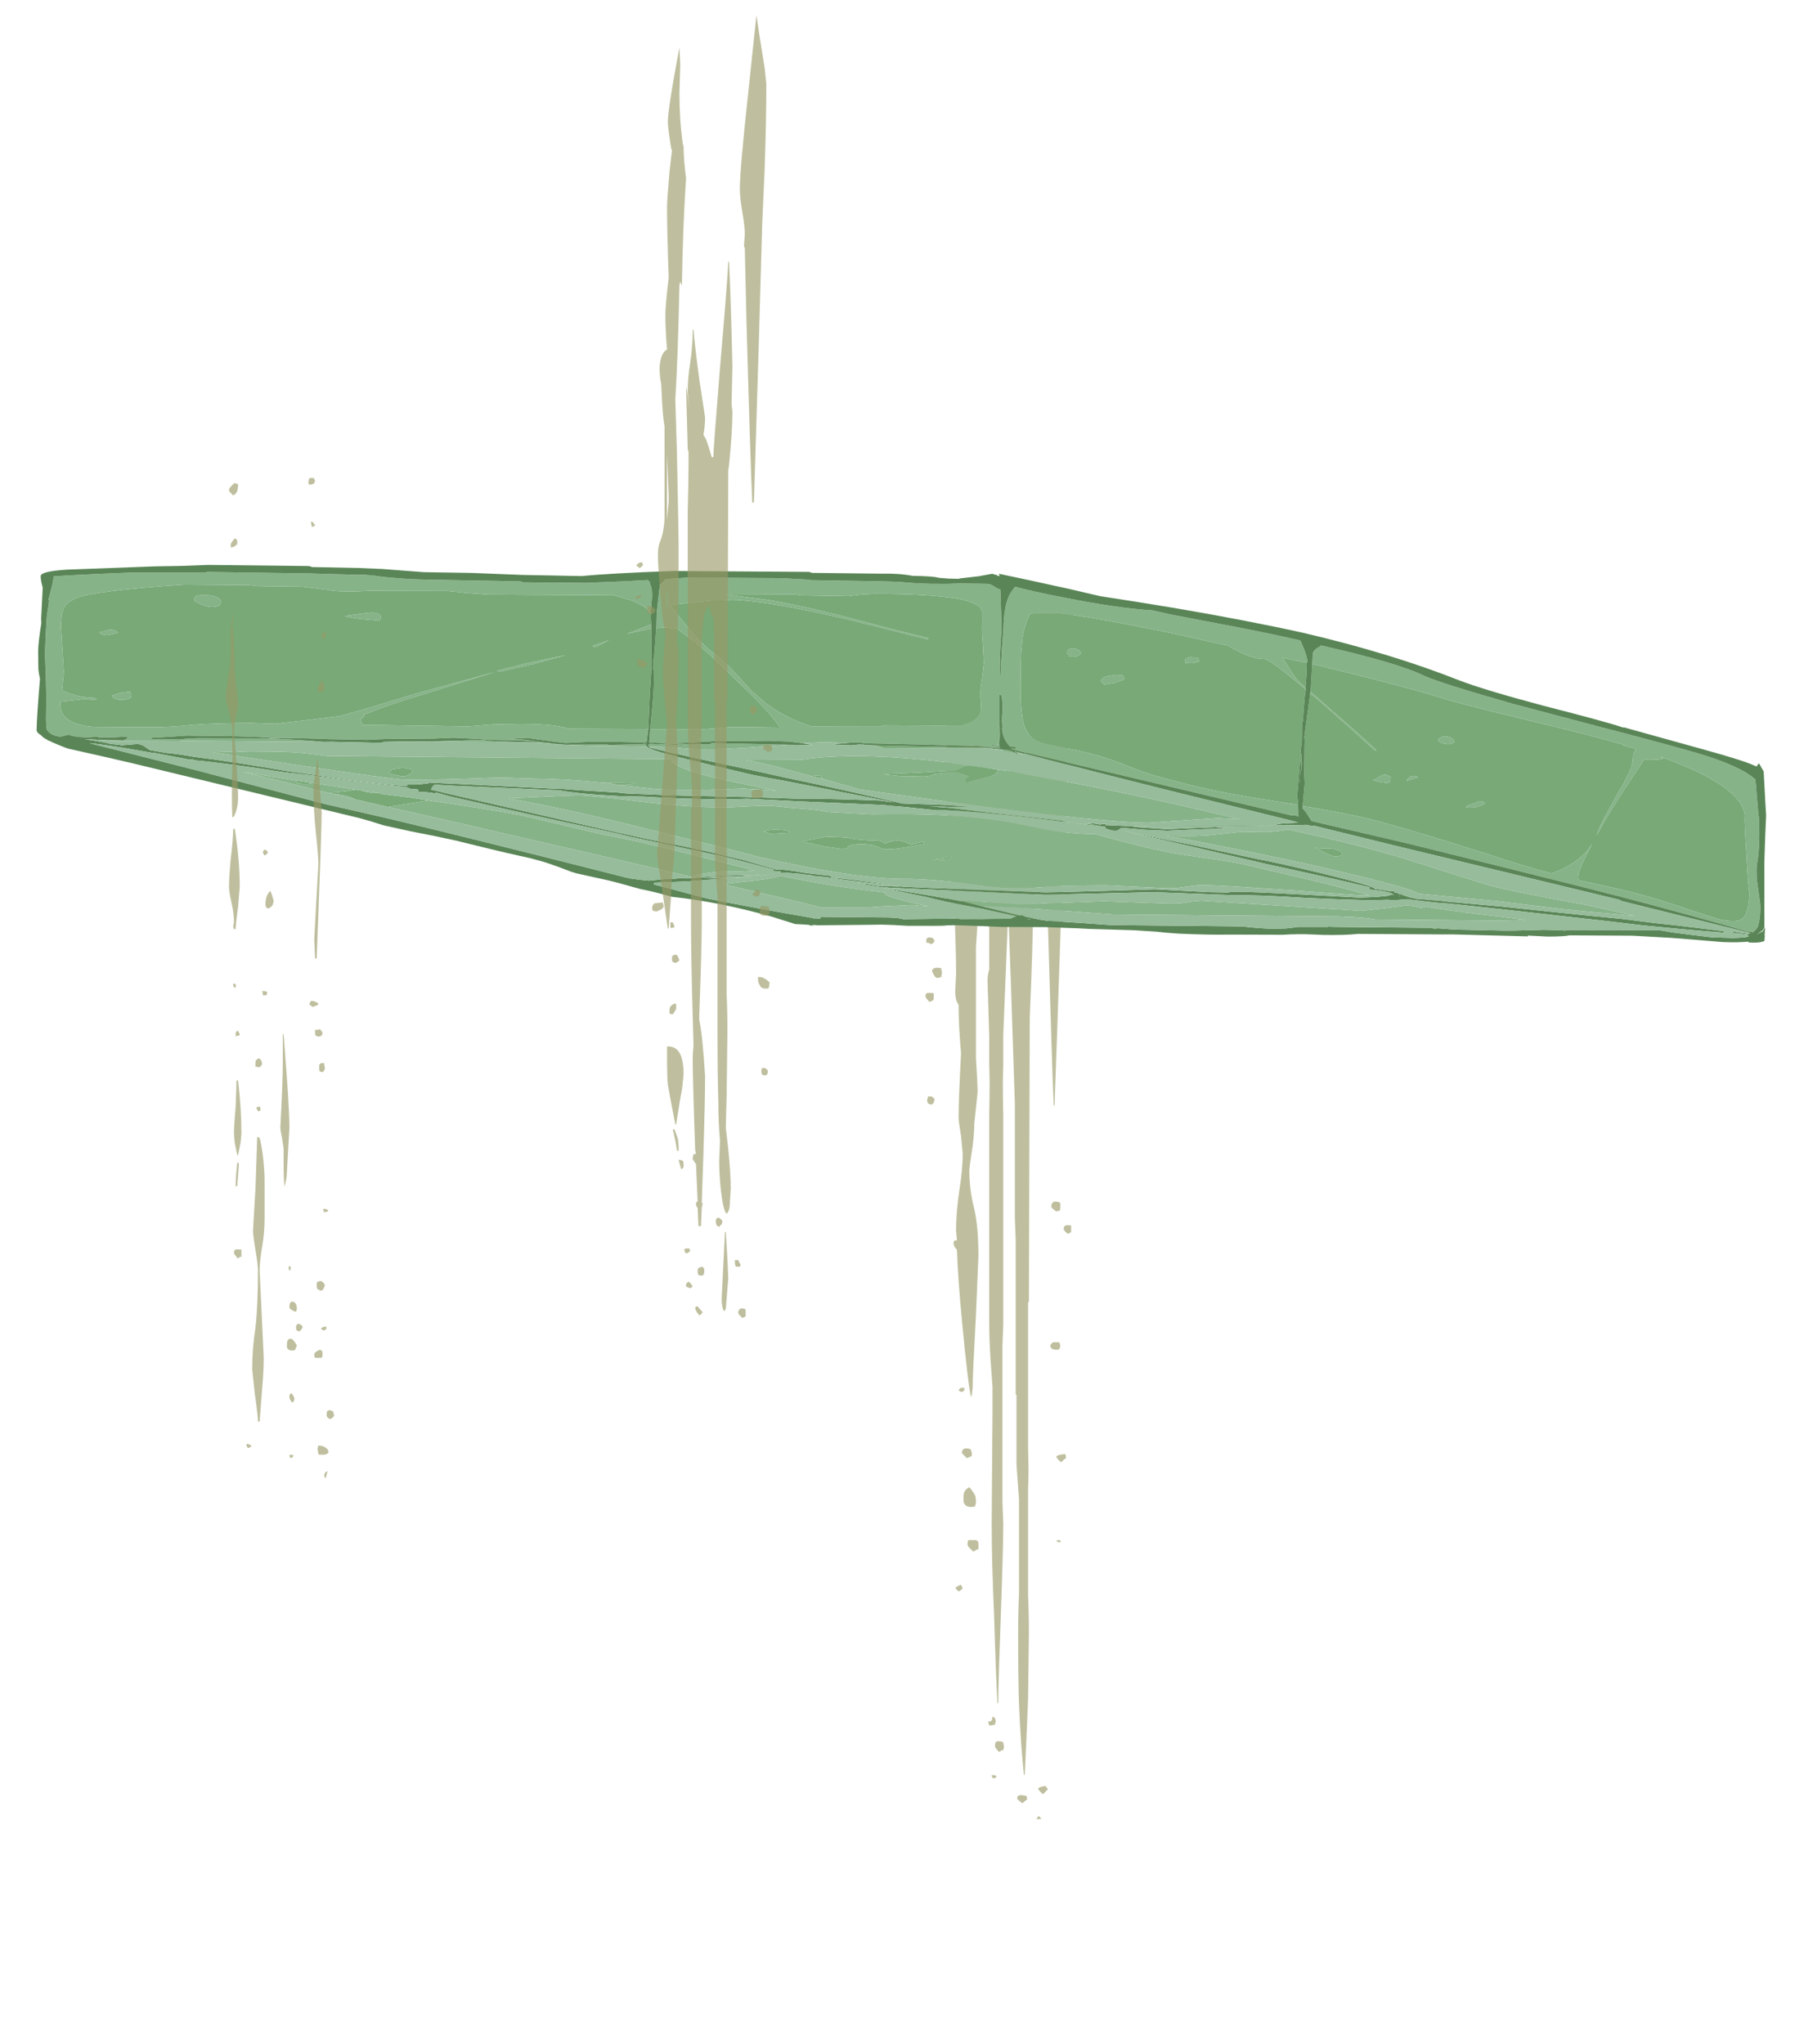 <?xml version="1.0" encoding="UTF-8" standalone="no"?>
<svg xmlns:ffdec="https://www.free-decompiler.com/flash" xmlns:xlink="http://www.w3.org/1999/xlink" ffdec:objectType="frame" height="864.15px" width="762.95px" xmlns="http://www.w3.org/2000/svg">
  <g transform="matrix(1.0, 0.0, 0.0, 1.0, 15.0, 87.45)">
    <use ffdec:characterId="1102" ffdec:characterName="a_EB_FallingSand5" height="514.5" transform="matrix(1.0, 0.0, 0.0, 1.0, 376.4, 167.2)" width="64.4" xlink:href="#sprite0"/>
    <use ffdec:characterId="1280" ffdec:characterName="a_EB_CeilingPiece" height="328.3" transform="matrix(0.969, -0.243, 0.243, 0.969, -15.0, 159.45)" width="704.9" xlink:href="#sprite1"/>
    <use ffdec:characterId="1108" ffdec:characterName="a_EB_FallingSand8" height="422.8" transform="matrix(1.0, 0.0, 0.0, 1.0, 80.45, 114.65)" width="45.85" xlink:href="#sprite2"/>
    <use ffdec:characterId="1104" ffdec:characterName="a_EB_FallingSand6" height="550.9" transform="matrix(1.0, 0.0, 0.0, 1.0, 253.45, -81.05)" width="58.1" xlink:href="#sprite3"/>
  </g>
  <defs>
    <g id="sprite0" transform="matrix(1.0, 0.0, 0.0, 1.0, 0.0, 0.0)">
      <use ffdec:characterId="1101" height="73.5" transform="matrix(7.0, 0.0, 0.0, 7.0, 0.0, 0.0)" width="9.2" xlink:href="#shape0"/>
    </g>
    <g id="shape0" transform="matrix(1.0, 0.0, 0.0, 1.0, 0.0, 0.0)">
      <path d="M8.9 1.4 Q8.9 1.6 8.75 2.35 8.6 2.95 8.65 3.25 L8.6 3.3 8.55 3.2 8.6 4.7 Q8.6 6.95 8.5 10.2 L8.35 13.6 Q8.2 19.15 7.8 30.4 L7.75 30.4 Q7.65 28.35 7.4 19.4 L7.25 15.0 7.15 14.35 7.05 14.3 6.95 14.7 6.8 14.9 6.8 15.35 Q6.8 16.35 6.55 18.05 L6.5 18.2 Q6.5 20.55 6.3 25.1 L6.25 42.25 6.2 42.3 6.2 51.15 Q6.25 52.55 6.2 53.55 L6.2 60.05 Q6.25 61.05 6.25 62.25 L6.2 66.2 Q6.15 67.65 6.0 70.8 L5.95 70.85 Q5.75 68.95 5.65 66.55 5.6 65.05 5.6 62.3 5.6 60.9 5.65 59.95 L5.65 54.15 5.5 52.1 5.5 47.9 5.45 47.85 5.45 38.5 5.4 37.15 5.4 30.25 5.15 22.7 5.0 18.55 4.95 19.9 4.7 26.15 4.7 28.0 Q4.65 28.95 4.7 30.95 L4.7 43.6 4.65 44.9 4.65 54.35 4.7 55.65 Q4.7 57.15 4.55 61.25 4.4 65.35 4.4 66.4 L4.4 66.45 4.35 66.55 Q4.25 64.75 4.15 61.3 4.0 57.9 4.0 55.65 L4.05 48.9 4.05 47.4 4.0 46.7 Q3.85 44.8 3.85 43.6 L3.85 30.9 Q3.9 28.95 3.85 28.0 L3.85 26.2 3.75 22.85 Q3.75 22.5 3.85 22.2 L3.85 19.7 Q3.65 18.4 3.65 17.65 L3.6 17.5 3.45 17.15 3.3 16.9 3.3 16.95 3.05 20.85 3.05 27.5 Q3.15 29.15 3.15 29.6 L2.95 31.5 Q2.95 32.05 2.85 32.85 L2.7 33.85 2.65 34.3 Q2.65 35.5 2.95 36.65 3.2 37.75 3.2 39.5 L3.05 43.05 Q2.85 46.7 2.85 47.45 L2.8 47.85 2.8 47.9 2.75 48.0 Q2.55 47.1 2.2 43.35 1.95 40.7 1.9 39.1 L1.8 39.0 1.7 38.8 1.7 38.65 1.75 38.55 1.9 38.55 1.85 37.95 Q1.85 36.8 2.05 35.5 2.25 34.25 2.25 33.3 L2.15 32.25 Q2.0 31.35 2.0 31.15 2.0 30.05 2.15 27.25 2.0 25.6 2.0 24.3 1.8 24.1 1.8 23.45 L1.85 22.45 Q1.85 21.0 1.75 18.75 1.6 16.9 1.6 15.35 L1.4 13.65 Q1.2 12.15 1.2 10.25 L1.3 8.5 1.3 8.45 Q1.2 7.85 1.2 6.9 1.1 5.5 1.15 4.0 L1.15 3.0 Q1.1 2.9 1.05 2.75 L1.05 2.1 1.6 1.9 1.65 1.9 2.5 1.8 3.25 1.55 Q3.25 2.25 3.4 3.95 L3.3 5.65 Q3.35 7.2 3.55 8.7 L3.65 9.3 Q3.8 10.1 3.95 10.6 L3.95 10.75 4.0 10.65 Q4.35 11.65 4.9 11.65 5.4 11.65 5.75 10.65 5.65 10.75 5.55 10.75 5.3 10.75 5.15 10.5 L5.0 10.25 Q5.0 9.85 5.45 9.95 5.85 10.1 5.85 10.35 6.25 8.95 6.45 6.15 L6.55 3.8 6.6 2.25 6.55 0.75 Q8.25 0.3 9.0 0.0 9.1 0.05 9.2 0.2 L9.0 0.35 8.95 0.4 8.95 0.5 8.85 0.8 8.9 1.4 M4.5 7.3 Q4.6 7.25 4.7 7.25 L4.75 7.3 4.8 7.4 4.65 7.55 Q4.5 7.5 4.4 7.45 4.4 7.35 4.5 7.3 M5.05 8.35 Q5.45 8.4 5.45 8.75 5.45 8.95 5.35 9.1 5.25 9.2 5.05 9.2 4.8 9.2 4.7 8.95 L4.65 8.75 Q4.65 8.3 5.05 8.35 M0.35 20.25 Q0.5 20.3 0.55 20.45 0.5 20.6 0.35 20.65 L0.1 20.55 Q0.05 20.7 0.05 20.45 0.05 20.3 0.15 20.25 L0.35 20.25 M0.95 22.1 Q0.95 22.2 1.0 22.35 L0.95 22.65 0.9 22.65 0.75 22.7 Q0.6 22.7 0.5 22.5 L0.4 22.3 Q0.4 22.0 0.95 22.1 M0.5 23.65 L0.5 23.8 Q0.5 24.05 0.45 24.05 L0.25 24.15 Q0.0 23.9 0.0 23.8 0.0 23.65 0.1 23.6 L0.45 23.6 0.5 23.65 M0.55 30.05 L0.5 30.2 0.45 30.3 0.35 30.35 0.2 30.3 Q0.1 30.25 0.1 30.05 L0.15 29.9 0.15 29.85 0.35 29.85 Q0.5 29.9 0.55 30.05 M8.8 37.85 L8.8 38.05 8.6 38.15 Q8.35 37.95 8.35 37.85 8.35 37.55 8.8 37.65 L8.8 37.85 M7.65 36.6 Q7.6 36.55 7.6 36.5 7.6 36.35 7.7 36.25 7.8 36.15 8.1 36.25 L8.15 36.3 8.15 36.65 8.1 36.75 7.9 36.8 7.65 36.6 M8.1 44.75 L8.15 44.9 8.1 45.1 Q8.05 45.15 7.9 45.15 7.75 45.15 7.65 45.1 L7.55 45.0 7.55 44.85 7.7 44.7 8.1 44.7 8.1 44.75 M2.35 47.45 L2.35 47.6 2.3 47.65 2.2 47.7 Q2.1 47.7 2.0 47.6 2.05 47.5 2.15 47.45 L2.35 47.45 M2.8 51.4 Q2.8 51.65 2.75 51.6 L2.5 51.7 2.2 51.4 Q2.2 51.0 2.7 51.15 L2.75 51.2 2.8 51.4 M2.65 53.45 Q2.9 53.75 3.0 53.95 3.05 54.1 3.05 54.4 L3.0 54.6 Q2.95 54.65 2.75 54.65 2.4 54.65 2.3 54.35 L2.3 54.0 Q2.3 53.85 2.35 53.75 2.4 53.6 2.65 53.45 M8.2 51.95 Q7.95 51.75 7.9 51.6 7.95 51.55 8.1 51.5 L8.45 51.45 8.5 51.7 8.35 51.8 8.2 51.95 M8.05 56.65 L8.2 56.7 8.1 56.8 Q8.0 56.75 7.9 56.7 7.95 56.65 8.05 56.65 M3.2 56.95 L3.2 57.2 Q3.15 57.2 3.05 57.25 L2.9 57.35 Q2.55 57.05 2.55 56.95 L2.55 56.75 2.6 56.65 3.05 56.65 3.15 56.7 Q3.2 56.75 3.2 56.95 M2.0 59.4 L2.15 59.35 2.25 59.55 Q2.15 59.7 2.0 59.75 L1.8 59.55 Q1.9 59.45 2.0 59.4 M4.7 68.9 L4.75 69.15 4.7 69.3 4.7 69.35 4.6 69.35 4.45 69.45 Q4.2 69.2 4.2 69.1 4.2 68.95 4.25 68.85 4.35 68.75 4.7 68.85 L4.7 68.9 M4.2 67.4 L4.25 67.6 4.2 67.75 4.2 67.8 3.9 67.85 3.85 67.85 3.85 67.8 Q3.8 67.75 3.8 67.6 L3.95 67.6 Q4.05 67.5 4.05 67.3 L4.2 67.4 M7.4 71.7 L7.1 72.0 Q6.85 71.8 6.8 71.65 6.85 71.6 7.0 71.55 L7.25 71.5 7.4 71.7 M6.15 72.3 L5.85 72.55 5.55 72.3 5.55 72.15 5.6 72.1 5.75 72.05 6.1 72.1 6.15 72.3 M6.8 73.35 Q6.9 73.3 7.0 73.5 6.95 73.5 6.85 73.5 L6.7 73.5 6.8 73.35 M4.15 70.85 Q4.25 70.85 4.3 70.95 4.25 71.0 4.1 71.05 4.0 70.95 4.0 70.85 L4.15 70.85" fill="#999966" fill-opacity="0.624" fill-rule="evenodd" stroke="none"/>
    </g>
    <g id="sprite1" transform="matrix(1.0, 0.0, 0.0, 1.0, 0.0, 0.0)">
      <use ffdec:characterId="1279" height="46.9" transform="matrix(7.0, 0.0, 0.0, 7.0, 0.0, 0.0)" width="100.7" xlink:href="#shape1"/>
    </g>
    <g id="shape1" transform="matrix(1.0, 0.0, 0.0, 1.0, 0.0, 0.0)">
      <path d="M75.8 24.0 Q80.2 26.3 82.65 27.75 83.75 28.45 87.3 30.3 90.95 32.2 92.85 33.3 L92.85 33.35 93.55 33.75 93.3 34.0 93.15 34.45 93.0 34.75 Q92.95 34.85 92.25 35.65 L91.75 36.15 90.65 37.35 Q90.4 37.65 90.3 37.75 L89.95 38.25 90.8 37.35 92.1 36.1 93.85 34.5 Q94.7 34.75 95.0 34.7 L94.85 34.55 Q99.2 37.45 98.95 39.25 L98.9 39.4 Q98.8 39.75 98.4 41.9 98.0 44.0 98.1 43.8 97.75 45.05 97.3 45.25 96.9 45.45 95.9 44.95 95.3 44.6 93.35 43.35 92.0 42.5 90.65 41.8 L88.25 40.6 Q88.25 40.5 88.25 40.45 88.35 40.0 89.6 38.65 88.85 39.35 87.85 39.6 87.35 39.75 86.75 39.8 85.2 38.95 83.25 37.7 80.65 36.1 78.95 35.1 L77.2 34.1 Q75.8 33.35 73.75 32.45 L73.15 32.2 73.6 30.9 73.7 30.4 74.1 28.85 74.25 28.3 74.25 28.2 75.25 25.7 75.7 26.3 Q77.15 28.4 78.2 30.0 L78.3 30.0 Q77.6 28.9 76.5 27.35 L75.3 25.6 75.8 24.0 M55.2 24.05 L54.95 24.0 53.15 23.55 52.9 23.5 49.45 22.65 Q49.25 22.5 48.8 22.3 L55.05 24.0 55.1 24.0 55.0 24.0 55.2 24.05 M36.0 18.1 Q36.65 16.3 36.85 15.6 L37.1 14.65 37.05 14.6 37.2 14.05 37.25 14.05 Q37.55 13.15 37.85 12.25 L38.45 12.35 Q38.55 12.4 38.75 12.5 L39.0 12.55 38.9 12.4 Q40.05 13.75 40.7 14.75 L42.35 17.4 42.5 17.65 Q43.3 18.95 43.65 19.9 L40.8 19.15 39.0 18.85 36.0 18.1 M75.5 23.85 Q75.35 24.45 75.05 25.3 L74.8 24.9 Q74.65 24.7 74.4 23.95 L74.15 23.2 75.5 23.85 M75.05 25.4 L74.9 25.75 Q74.6 26.6 74.4 27.25 L74.35 27.25 74.05 28.4 Q73.85 28.9 73.8 29.05 L73.85 29.15 73.7 29.7 73.35 30.7 73.3 30.8 73.75 29.65 73.65 29.55 73.0 31.45 Q72.95 31.55 72.95 31.8 L72.9 32.05 70.2 30.9 Q67.7 29.8 65.85 28.75 64.45 28.0 63.45 27.25 62.1 26.25 60.5 25.5 58.9 24.75 58.7 24.6 58.05 24.15 58.0 23.35 57.95 22.55 58.45 20.7 58.85 19.1 59.0 18.75 59.35 17.6 60.0 16.9 L61.35 17.2 Q62.65 17.55 68.05 20.15 L70.95 21.6 71.1 21.65 71.25 21.8 Q72.25 22.8 73.05 23.0 73.35 23.05 75.05 25.4 M56.35 23.8 L56.3 23.95 56.25 24.05 56.1 24.1 56.35 23.8 M46.45 12.3 L46.8 12.45 49.6 13.2 50.4 13.3 51.15 13.45 Q53.95 14.15 55.45 14.75 56.4 15.1 56.8 15.45 57.25 15.75 57.2 16.1 L57.05 16.7 Q56.9 17.15 56.75 18.1 L56.55 19.1 56.25 19.9 Q55.95 20.6 55.85 20.95 55.8 21.6 55.65 21.9 55.35 22.45 54.3 22.45 L49.8 21.3 49.45 21.3 45.5 20.3 45.45 20.25 Q43.65 19.15 42.65 17.5 L42.55 17.4 41.8 16.0 Q41.3 15.1 40.8 14.5 40.25 13.8 39.75 12.75 L39.0 11.1 40.15 11.25 41.55 11.45 42.15 11.6 42.7 11.7 Q43.25 11.85 43.9 12.1 45.9 12.85 49.2 14.55 L53.6 16.9 53.65 16.85 53.7 16.85 Q52.7 16.35 48.9 14.25 45.9 12.65 44.35 12.05 L43.95 11.9 Q43.3 11.65 42.35 11.25 L46.45 12.3 M46.8 27.95 Q46.0 27.75 45.85 27.9 L45.8 27.95 45.55 27.95 44.55 27.55 Q43.65 27.1 43.55 27.05 L43.45 27.0 43.35 26.9 44.15 26.95 Q44.7 26.95 45.15 27.1 45.9 27.3 46.2 27.45 46.55 27.65 47.8 28.0 L47.95 28.1 Q48.05 28.2 48.1 28.25 L48.5 28.2 48.85 28.25 Q49.05 28.3 49.3 28.45 L49.6 28.7 50.4 28.7 50.4 28.85 Q48.25 28.75 47.85 28.5 L47.5 28.25 Q47.3 28.1 46.8 27.95 M37.75 11.3 L37.65 11.7 37.65 11.75 37.6 11.95 36.05 12.15 37.55 12.2 37.1 14.0 36.95 14.55 36.95 14.6 36.4 16.35 Q36.05 17.55 35.9 18.05 L31.2 16.85 Q31.1 16.75 30.4 16.45 29.45 16.1 28.4 15.85 L26.9 15.5 25.4 15.25 19.2 13.6 Q19.15 13.4 19.15 13.25 L19.45 13.1 19.4 13.0 19.65 13.0 Q20.95 12.8 23.3 12.7 L27.7 12.45 27.5 12.45 22.9 12.55 19.7 12.7 18.0 12.75 16.35 12.55 14.1 12.25 12.7 11.85 Q10.7 11.35 9.25 11.1 7.8 10.9 6.65 10.6 L3.35 9.75 Q2.35 9.4 1.95 8.9 1.65 8.5 1.75 8.05 L1.8 7.8 3.3 8.0 3.7 8.15 4.0 8.2 3.95 8.15 3.8 8.05 Q2.8 7.75 2.2 7.25 L2.05 7.15 2.1 7.1 2.45 6.1 2.95 3.4 Q3.15 2.65 3.35 2.4 3.6 2.05 4.3 1.95 5.5 1.8 10.8 2.75 L14.65 3.75 15.0 3.9 17.65 4.6 Q18.2 4.8 19.2 5.2 19.8 5.5 21.6 5.85 L26.15 7.0 27.25 7.4 28.45 7.8 35.85 9.7 36.7 10.2 Q37.1 10.45 37.55 10.9 L37.7 11.25 37.75 11.3 M55.75 25.55 L55.75 25.65 Q55.65 25.9 54.95 25.85 53.95 25.85 53.8 25.9 L53.75 25.9 Q53.7 25.9 53.75 25.75 53.75 25.6 53.85 25.6 L54.0 25.55 Q53.9 25.45 53.3 25.1 L52.8 25.0 52.0 24.9 Q51.7 25.0 51.05 24.8 L49.95 24.5 Q49.1 24.2 49.05 24.15 L50.95 24.55 52.8 24.9 53.2 25.0 53.85 24.9 54.15 24.9 Q54.95 25.2 55.75 25.55 M44.75 23.2 L45.1 23.25 45.3 23.3 45.35 23.45 45.25 23.45 44.75 23.2 M68.7 21.8 Q68.45 21.8 68.4 21.9 L68.35 22.05 Q68.55 22.15 68.8 22.2 L69.2 22.2 69.2 21.95 68.7 21.8 M63.6 21.7 Q63.25 21.7 63.15 21.9 63.2 22.0 63.3 22.15 L63.9 22.2 64.55 22.15 64.55 21.9 64.15 21.75 63.6 21.7 M61.95 19.55 L61.7 19.55 Q61.65 19.55 61.55 19.7 61.55 20.0 61.85 20.05 62.2 20.15 62.4 19.95 62.4 19.85 62.25 19.7 62.1 19.55 61.95 19.55 M51.5 30.0 L51.55 30.0 51.65 29.95 51.75 30.0 51.75 30.1 51.45 30.1 51.25 30.05 Q50.8 30.0 50.65 29.9 L51.05 29.95 51.5 30.0 M80.1 32.05 Q79.8 32.0 79.6 32.25 L80.35 32.2 Q80.25 32.1 80.1 32.05 M78.6 31.65 Q78.55 31.6 78.4 31.55 78.25 31.55 78.05 31.6 77.85 31.7 77.65 31.7 78.05 31.95 78.25 32.0 78.65 32.2 78.7 31.9 L78.75 31.75 78.7 31.75 78.6 31.65 M82.7 34.65 Q82.95 34.8 83.35 34.8 83.7 34.8 83.9 34.7 L83.8 34.6 Q83.75 34.55 83.6 34.5 L83.25 34.55 Q82.9 34.55 82.7 34.65 M82.55 30.2 Q82.4 30.15 82.25 30.2 L82.05 30.3 Q82.15 30.55 82.45 30.65 82.75 30.8 83.0 30.65 L83.0 30.55 Q82.85 30.3 82.55 30.2 M74.0 35.05 Q74.35 35.1 74.75 35.45 L74.75 35.65 Q74.3 35.7 74.0 35.45 L73.25 34.8 Q73.4 34.9 74.0 35.05 M33.85 12.35 L33.95 12.45 34.1 12.45 34.9 12.25 33.85 12.35 M27.85 12.4 L28.05 12.5 30.15 12.55 32.15 12.5 29.85 12.4 Q28.45 12.4 27.85 12.4 M33.35 20.9 L32.8 20.65 32.35 20.5 33.55 20.8 34.0 20.9 Q34.3 21.0 34.3 21.05 L33.35 20.9 M21.95 19.0 L19.65 18.8 19.5 18.8 17.65 17.85 17.35 17.6 Q17.0 17.4 16.45 17.2 L16.4 17.2 16.3 17.15 16.25 17.1 17.2 17.25 17.85 17.3 18.2 17.45 18.35 17.55 Q18.65 17.7 18.75 17.75 L19.05 17.8 19.45 18.0 Q20.8 18.5 21.95 19.0 M14.5 15.9 L15.35 16.25 Q15.1 16.3 14.6 16.1 L14.5 16.05 Q14.5 16.0 14.5 15.9 M44.8 20.15 L44.8 20.15 M42.65 26.15 L42.6 26.2 41.55 26.0 Q41.5 25.95 41.15 25.75 L41.45 25.75 41.8 25.8 42.3 25.95 Q42.65 26.1 42.65 26.15 M6.1 4.45 Q5.95 4.35 5.8 4.3 L5.1 4.3 Q5.2 4.5 5.6 4.6 L6.2 4.6 Q6.2 4.55 6.1 4.45 M12.5 3.95 Q12.2 3.75 11.95 3.7 11.45 3.55 11.3 3.6 11.2 3.65 11.15 3.85 11.75 4.45 12.25 4.5 12.65 4.55 12.7 4.3 12.75 4.15 12.5 3.95 M20.7 7.05 L19.75 6.95 Q19.95 7.1 20.6 7.35 21.3 7.6 21.75 7.75 L21.85 7.55 Q21.85 7.45 21.85 7.4 21.7 7.25 21.4 7.15 L20.7 7.05 M4.9 8.2 Q5.0 8.5 5.5 8.6 6.0 8.7 6.05 8.5 L6.1 8.35 6.05 8.3 6.05 8.25 Q6.0 8.2 5.85 8.2 L5.4 8.15 4.9 8.2 M21.45 17.05 Q21.1 17.35 20.65 17.15 L20.05 16.85 Q20.15 16.7 20.3 16.65 L20.9 16.7 21.25 16.85 Q21.45 16.95 21.45 17.05" fill="#78a977" fill-rule="evenodd" stroke="none"/>
      <path d="M73.15 32.2 L73.75 32.45 Q75.8 33.35 77.2 34.1 L78.95 35.1 Q80.65 36.1 83.25 37.7 85.2 38.95 86.75 39.8 87.35 39.75 87.85 39.6 88.85 39.35 89.6 38.65 88.35 40.0 88.25 40.45 88.25 40.5 88.25 40.6 L90.65 41.8 Q92.0 42.5 93.35 43.35 95.3 44.6 95.9 44.95 96.9 45.45 97.3 45.25 97.75 45.05 98.1 43.8 98.0 44.0 98.4 41.9 98.8 39.75 98.9 39.4 L98.95 39.25 Q99.2 37.45 94.85 34.55 L95.0 34.7 Q94.7 34.75 93.85 34.5 L92.1 36.1 90.8 37.35 89.95 38.25 90.3 37.75 Q90.4 37.65 90.65 37.35 L91.75 36.15 92.25 35.65 Q92.95 34.85 93.0 34.75 L93.15 34.45 93.3 34.0 93.55 33.75 92.85 33.35 92.85 33.3 Q90.95 32.2 87.3 30.3 83.75 28.45 82.65 27.75 80.2 26.3 75.8 24.0 L75.95 23.5 Q76.0 23.25 76.3 23.15 L76.6 23.05 Q80.85 25.2 82.2 26.35 83.1 27.05 87.0 29.3 L91.8 31.95 93.0 32.6 Q95.8 34.15 97.0 34.85 99.4 36.25 100.1 37.3 L99.75 39.45 99.75 39.55 Q99.45 41.05 99.05 42.05 98.8 42.55 98.7 43.3 L98.55 44.65 Q98.4 45.45 98.05 46.0 L97.85 46.15 97.8 46.15 97.75 46.2 97.7 46.2 97.7 46.25 97.6 46.15 97.5 46.15 Q94.4 44.35 90.5 42.2 L88.0 40.85 Q83.8 38.6 78.8 35.95 L77.05 35.05 73.45 33.2 73.25 32.6 73.1 32.3 73.15 32.2 M75.3 25.6 L76.5 27.35 Q77.6 28.9 78.3 30.0 L78.2 30.0 Q77.15 28.4 75.7 26.3 L75.25 25.7 75.25 25.65 75.3 25.6 M51.75 32.75 L51.3 32.55 Q53.15 33.15 55.15 33.8 L60.1 34.85 63.9 35.95 Q64.65 36.15 65.15 36.15 L65.8 36.25 75.05 39.2 76.5 39.4 77.8 39.55 77.95 39.6 78.2 39.7 78.6 39.9 78.9 39.9 Q80.0 40.4 82.1 41.2 L83.15 41.6 84.55 42.15 83.0 41.8 75.7 39.9 Q75.55 39.8 74.65 39.5 L73.65 39.2 60.4 35.75 55.85 34.25 Q53.95 33.65 52.95 33.4 L52.3 33.05 51.75 32.75 M97.45 46.25 L97.4 46.15 97.55 46.25 97.45 46.25 M57.6 25.05 L57.15 24.85 57.1 24.85 57.05 24.75 57.6 25.05 M57.05 24.85 L56.5 24.6 56.35 24.5 55.2 24.05 55.0 24.0 55.1 24.0 56.1 24.35 56.35 24.45 56.4 24.45 56.4 24.5 56.5 24.5 Q56.85 24.6 57.05 24.85 M47.4 21.8 L46.0 21.4 44.75 21.15 43.95 20.85 42.75 20.5 42.1 20.35 39.5 19.7 39.4 19.7 38.7 19.55 38.65 19.55 38.4 19.5 38.35 19.5 38.15 19.45 37.4 19.3 37.4 19.35 39.25 19.85 39.3 19.85 39.4 19.8 43.95 21.05 42.0 20.7 41.7 20.65 Q38.35 20.05 37.0 19.45 L35.7 19.1 35.65 19.0 35.7 18.95 35.85 18.95 35.95 19.0 36.0 19.0 36.1 19.05 36.15 19.05 36.5 19.15 36.55 19.15 37.75 19.55 Q37.75 19.5 37.2 19.3 L36.65 19.15 Q36.65 19.1 35.75 18.85 L36.0 18.1 39.0 18.85 40.8 19.15 43.65 19.9 Q43.3 18.95 42.5 17.65 L42.35 17.4 40.7 14.75 Q40.05 13.75 38.9 12.4 L39.0 12.55 38.75 12.5 Q38.55 12.4 38.45 12.35 L37.85 12.25 38.1 11.35 38.7 9.75 38.8 9.7 Q39.0 9.6 39.1 9.5 L40.45 9.75 45.9 11.15 47.35 11.6 47.6 11.7 51.7 12.8 52.75 13.1 Q54.0 13.55 55.25 13.85 L55.65 13.95 56.35 14.1 57.85 14.5 Q58.1 14.55 58.3 14.8 58.5 15.0 58.6 15.05 L58.1 17.35 Q57.5 19.15 57.3 20.1 L57.35 20.1 Q57.6 19.2 58.2 17.4 58.55 16.1 59.05 15.5 L59.2 15.35 59.5 15.1 Q60.6 15.7 62.1 16.4 65.15 17.85 67.2 18.5 L68.3 19.05 70.45 20.05 Q73.3 21.35 75.45 22.45 L75.55 23.1 Q75.6 23.6 75.55 23.8 L75.5 23.85 74.15 23.2 74.4 23.95 Q74.65 24.7 74.8 24.9 L75.05 25.3 75.05 25.4 Q73.35 23.05 73.05 23.0 72.25 22.8 71.25 21.8 L71.1 21.65 70.95 21.6 68.05 20.15 Q62.65 17.55 61.35 17.2 L60.0 16.9 Q59.35 17.6 59.0 18.75 58.85 19.1 58.45 20.7 57.95 22.55 58.0 23.35 58.05 24.15 58.7 24.6 58.9 24.75 60.5 25.5 62.1 26.25 63.45 27.25 64.45 28.0 65.85 28.75 67.7 29.8 70.2 30.9 L72.9 32.05 72.8 32.5 Q72.75 32.65 72.75 32.75 72.5 32.55 72.4 32.6 L65.75 29.15 56.95 24.6 56.85 24.5 57.15 24.6 57.2 24.55 57.25 24.55 56.85 24.4 Q56.55 23.9 56.65 23.25 L56.7 23.1 56.7 23.05 Q56.75 22.75 56.95 22.15 57.1 21.6 57.1 21.25 L57.0 21.2 56.6 22.8 56.4 23.65 56.35 23.8 56.1 24.1 56.25 24.05 56.25 24.25 55.95 24.1 55.9 24.05 55.8 24.0 55.75 24.05 55.8 24.05 56.15 24.25 56.3 24.35 55.4 24.05 54.85 23.85 54.75 23.85 53.2 23.4 51.6 22.95 48.5 22.1 Q48.45 22.1 48.1 21.95 L47.75 21.85 47.4 21.8 M46.45 12.3 L42.35 11.25 Q43.3 11.65 43.95 11.9 L44.35 12.05 Q45.9 12.65 48.9 14.25 52.7 16.35 53.7 16.85 L53.65 16.85 53.6 16.9 49.2 14.55 Q45.9 12.85 43.9 12.1 43.25 11.85 42.7 11.7 L42.15 11.6 41.55 11.45 40.15 11.25 39.0 11.1 39.75 12.75 Q40.25 13.8 40.8 14.5 41.3 15.1 41.8 16.0 L42.55 17.4 42.65 17.5 Q43.65 19.15 45.45 20.25 L45.5 20.3 49.45 21.3 49.8 21.3 54.3 22.45 Q55.35 22.45 55.65 21.9 55.8 21.6 55.85 20.95 55.95 20.6 56.25 19.9 L56.55 19.1 56.75 18.1 Q56.9 17.15 57.05 16.7 L57.2 16.1 Q57.25 15.75 56.8 15.45 56.4 15.1 55.45 14.75 53.95 14.15 51.15 13.45 L50.4 13.3 49.6 13.2 46.8 12.45 46.45 12.3 M46.8 27.95 Q47.3 28.1 47.5 28.25 L47.85 28.5 Q48.25 28.75 50.4 28.85 L50.4 28.7 49.6 28.7 49.3 28.45 Q49.05 28.3 48.85 28.25 L48.5 28.2 48.1 28.25 Q48.05 28.2 47.95 28.1 L47.8 28.0 Q46.55 27.65 46.2 27.45 45.9 27.3 45.15 27.1 44.7 26.95 44.15 26.95 L43.35 26.9 43.45 27.0 43.55 27.05 Q43.65 27.1 44.55 27.55 L45.55 27.95 45.8 27.95 45.85 27.9 Q46.0 27.75 46.8 27.95 M35.55 19.05 L32.35 18.2 Q30.15 17.6 28.85 17.1 L23.0 15.6 Q23.1 15.6 25.35 16.1 L26.15 16.3 Q26.2 16.4 29.2 17.2 L29.25 17.2 Q29.3 17.15 27.75 16.7 L26.25 16.3 Q26.2 16.25 25.35 16.0 L24.35 15.7 23.15 15.45 20.25 14.75 19.25 14.55 16.85 13.9 Q16.25 13.7 13.55 13.0 13.55 12.95 11.4 12.35 L9.3 11.8 8.75 11.65 7.65 11.45 6.6 11.25 6.6 11.35 8.5 11.8 Q8.6 11.8 9.3 11.95 L13.45 13.0 15.4 13.6 16.75 14.05 8.45 11.9 8.15 11.85 4.25 10.85 3.55 10.6 4.95 11.0 5.25 10.9 5.2 10.85 5.1 10.8 4.3 10.65 3.5 10.45 3.55 10.4 Q2.4 10.25 1.8 9.85 L1.3 9.85 Q1.0 9.75 0.8 9.55 0.6 9.35 0.6 9.15 L0.7 8.65 0.95 7.7 Q1.2 6.75 1.6 4.8 1.95 3.55 2.3 2.5 L2.65 1.7 2.6 1.65 Q3.2 0.6 3.25 0.35 4.2 0.5 7.8 1.25 L12.2 2.35 12.35 2.35 18.35 3.95 Q18.5 4.0 21.2 4.75 21.55 4.8 22.65 5.25 23.9 5.7 25.0 6.0 L30.55 7.5 30.7 7.6 34.35 8.55 36.75 9.05 38.05 9.3 38.15 9.45 Q38.1 9.5 38.15 9.7 38.15 9.85 38.15 9.95 L38.1 10.1 38.15 10.1 37.8 11.1 37.75 11.3 37.7 11.25 37.55 10.9 Q37.1 10.45 36.7 10.2 L35.85 9.7 28.45 7.8 27.25 7.4 26.15 7.0 21.6 5.85 Q19.8 5.5 19.2 5.2 18.2 4.8 17.65 4.6 L15.0 3.9 14.65 3.75 10.8 2.75 Q5.5 1.8 4.3 1.95 3.6 2.05 3.35 2.4 3.15 2.65 2.95 3.4 L2.45 6.1 2.1 7.1 2.05 7.15 2.2 7.25 Q2.8 7.75 3.8 8.05 L3.95 8.15 4.0 8.2 3.7 8.15 3.3 8.0 1.8 7.8 1.75 8.05 Q1.65 8.5 1.95 8.9 2.35 9.4 3.35 9.75 L6.65 10.6 Q7.8 10.9 9.25 11.1 10.7 11.35 12.7 11.85 L14.1 12.25 16.35 12.55 18.0 12.75 19.7 12.7 22.9 12.55 27.5 12.45 27.7 12.45 23.3 12.7 Q20.95 12.8 19.65 13.0 L19.4 13.0 19.45 13.1 19.15 13.25 Q19.15 13.4 19.2 13.6 L25.4 15.25 26.9 15.5 28.4 15.85 Q29.45 16.1 30.4 16.45 31.1 16.75 31.2 16.85 L35.9 18.05 35.85 18.15 35.7 18.55 35.6 18.8 35.0 18.65 33.35 18.2 32.1 17.9 30.85 17.65 Q30.4 17.5 29.05 16.95 L28.7 16.8 27.55 16.55 Q28.15 16.7 29.2 17.15 L30.35 17.6 30.8 17.75 33.25 18.35 33.35 18.4 35.3 18.85 35.45 18.85 35.55 18.9 35.5 18.95 35.55 19.05 M37.65 11.7 L37.65 11.75 37.65 11.7 M37.6 11.95 L37.55 12.2 36.05 12.15 37.6 11.95 M54.15 24.9 L53.85 24.9 53.2 25.0 52.8 24.9 50.95 24.55 49.05 24.15 Q49.1 24.2 49.95 24.5 L51.05 24.8 Q51.7 25.0 52.0 24.9 L52.8 25.0 53.3 25.1 Q53.9 25.45 54.0 25.55 L53.85 25.6 Q53.75 25.6 53.75 25.75 53.7 25.9 53.75 25.9 L53.8 25.9 Q53.95 25.85 54.95 25.85 55.65 25.9 55.75 25.65 L55.75 25.55 56.65 25.9 57.8 26.45 Q60.85 27.8 65.4 30.05 L65.5 30.1 69.3 32.05 68.0 31.65 66.9 31.45 65.5 31.2 65.25 31.15 63.85 30.9 Q60.95 30.15 52.35 26.7 L47.4 24.7 45.25 23.45 45.35 23.45 45.3 23.3 45.1 23.25 44.75 23.2 43.5 22.5 Q42.45 21.9 41.5 21.45 L41.15 21.3 44.4 22.1 Q47.7 22.4 52.95 24.4 L54.15 24.9 M47.8 26.35 Q50.2 26.9 52.15 27.5 54.35 28.2 56.0 28.95 L58.1 29.95 Q59.3 30.45 60.6 30.8 63.25 32.3 64.25 32.75 L64.75 33.0 66.65 33.8 Q68.05 34.35 68.65 34.65 L72.35 36.55 Q73.9 37.35 75.75 38.4 L75.55 38.35 75.3 38.3 Q66.85 35.5 65.9 35.3 L65.05 35.2 64.6 35.15 64.1 35.05 60.45 33.95 57.95 33.35 56.05 33.0 Q54.4 32.7 52.55 31.9 51.8 31.6 51.1 31.35 49.75 30.85 48.5 30.55 45.65 29.8 40.35 27.1 L40.1 26.95 38.8 26.25 33.05 23.2 Q29.55 21.35 26.65 20.05 L30.1 20.75 30.8 20.9 Q31.4 21.05 34.15 22.1 36.95 23.2 39.35 23.8 L41.35 24.2 Q41.9 24.3 43.05 24.75 44.6 25.25 45.2 25.55 L47.8 26.35 M61.95 19.55 Q62.1 19.55 62.25 19.7 62.4 19.85 62.4 19.95 62.2 20.15 61.85 20.05 61.55 20.0 61.55 19.7 61.65 19.55 61.7 19.55 L61.95 19.55 M63.6 21.7 L64.15 21.75 64.55 21.9 64.55 22.15 63.9 22.2 63.3 22.15 Q63.2 22.0 63.15 21.9 63.25 21.7 63.6 21.7 M68.7 21.8 L69.2 21.95 69.2 22.2 68.8 22.2 Q68.55 22.15 68.35 22.05 L68.4 21.9 Q68.45 21.8 68.7 21.8 M64.7 31.95 L65.0 32.0 Q66.6 32.45 67.4 32.55 L69.2 32.8 70.7 33.2 Q71.6 33.35 71.95 33.35 L72.65 33.7 Q75.7 35.2 78.4 36.8 L78.55 36.9 82.95 39.6 Q84.0 40.2 88.3 42.15 L91.0 43.5 90.65 43.4 90.25 43.25 Q87.8 42.4 86.85 42.05 L83.35 40.7 78.7 39.05 78.15 38.65 Q76.7 37.75 73.05 35.9 69.25 34.0 65.0 32.05 L64.7 31.95 M51.5 30.0 L51.05 29.95 50.65 29.9 Q50.8 30.0 51.25 30.05 L51.45 30.1 51.75 30.1 51.75 30.0 51.65 29.95 51.55 30.0 51.5 30.0 M47.35 31.1 L47.35 31.15 Q47.3 31.4 49.7 32.55 L49.85 32.6 49.2 32.4 48.8 32.25 Q46.6 31.8 46.2 31.75 L43.4 31.05 Q41.35 29.95 38.0 28.25 L38.85 28.35 Q40.75 28.65 41.5 28.6 44.15 29.9 47.45 31.15 L47.35 31.1 M82.55 30.2 Q82.85 30.3 83.0 30.55 L83.0 30.65 Q82.75 30.8 82.45 30.65 82.15 30.55 82.05 30.3 L82.25 30.2 Q82.4 30.15 82.55 30.2 M82.7 34.65 Q82.9 34.55 83.25 34.55 L83.6 34.5 Q83.75 34.55 83.8 34.6 L83.9 34.7 Q83.7 34.8 83.35 34.8 82.95 34.8 82.7 34.65 M78.6 31.65 L78.7 31.75 78.75 31.75 78.7 31.9 Q78.65 32.2 78.25 32.0 78.05 31.95 77.65 31.7 77.85 31.7 78.05 31.6 78.25 31.55 78.4 31.55 78.55 31.6 78.6 31.65 M80.1 32.05 Q80.25 32.1 80.35 32.2 L79.6 32.25 Q79.8 32.0 80.1 32.05 M74.0 35.05 Q73.4 34.9 73.25 34.8 L74.0 35.45 Q74.3 35.7 74.75 35.65 L74.75 35.45 Q74.35 35.1 74.0 35.05 M77.55 38.9 L77.5 38.9 77.45 38.85 77.55 38.9 M27.85 12.4 Q28.45 12.4 29.85 12.4 L32.15 12.5 30.15 12.55 28.05 12.5 27.85 12.4 M33.85 12.35 L34.9 12.25 34.1 12.45 33.95 12.45 33.85 12.35 M33.35 20.9 L34.3 21.05 Q34.3 21.0 34.0 20.9 L33.55 20.8 32.35 20.5 Q30.3 19.75 28.55 19.3 L26.45 18.7 Q23.05 18.0 20.9 17.45 20.3 17.3 13.7 14.55 L10.0 13.0 11.15 13.25 Q11.3 13.35 11.5 13.35 L12.2 13.5 14.1 14.0 Q15.15 14.3 16.0 14.65 L16.65 14.9 36.8 20.15 Q36.75 20.7 39.4 22.05 L41.15 22.9 42.5 23.55 41.45 23.2 41.1 23.1 40.65 22.95 38.6 22.5 Q36.5 22.0 35.5 21.7 L33.35 20.9 M21.95 19.0 Q25.25 20.35 27.2 21.25 L31.55 23.5 Q33.75 24.5 36.5 26.0 L40.05 27.9 Q39.35 27.8 38.75 27.65 37.85 27.4 37.05 27.35 36.5 27.3 36.25 27.35 31.7 25.0 25.3 21.75 L23.35 20.75 19.5 18.8 19.65 18.8 21.95 19.0 M17.65 17.85 L16.45 17.2 Q17.0 17.4 17.35 17.6 L17.65 17.85 M16.3 17.15 L11.5 14.6 12.65 15.1 14.5 15.9 Q14.5 16.0 14.5 16.05 L14.6 16.1 Q15.1 16.3 15.35 16.25 L17.85 17.3 17.2 17.25 16.25 17.1 16.3 17.15 M18.2 17.45 L19.05 17.8 18.75 17.75 Q18.65 17.7 18.35 17.55 L18.2 17.45 M44.8 20.15 L44.8 20.15 M42.65 26.15 Q42.65 26.1 42.3 25.95 L41.8 25.8 41.45 25.75 41.15 25.75 Q41.5 25.95 41.55 26.0 L42.6 26.2 42.65 26.15 M20.7 7.05 L21.4 7.15 Q21.7 7.25 21.85 7.4 21.85 7.45 21.85 7.55 L21.75 7.75 Q21.3 7.6 20.6 7.35 19.95 7.1 19.75 6.95 L20.7 7.05 M12.5 3.95 Q12.75 4.15 12.7 4.3 12.65 4.55 12.25 4.5 11.75 4.45 11.15 3.85 11.2 3.65 11.3 3.6 11.45 3.55 11.95 3.7 12.2 3.75 12.5 3.95 M6.1 4.45 Q6.2 4.55 6.2 4.6 L5.6 4.6 Q5.2 4.5 5.1 4.3 L5.8 4.3 Q5.95 4.35 6.1 4.45 M4.9 8.2 L5.4 8.15 5.85 8.2 Q6.0 8.2 6.05 8.25 L6.05 8.3 6.1 8.35 6.05 8.5 Q6.0 8.7 5.5 8.6 5.0 8.5 4.9 8.2 M21.45 17.05 Q21.45 16.95 21.25 16.85 L20.9 16.7 20.3 16.65 Q20.15 16.7 20.05 16.85 L20.65 17.15 Q21.1 17.35 21.45 17.05" fill="#87b389" fill-rule="evenodd" stroke="none"/>
      <path d="M93.15 32.3 L97.55 34.8 Q99.85 36.1 100.35 36.55 100.45 36.45 100.55 36.4 L100.7 36.95 100.35 38.75 100.2 39.55 99.8 40.9 99.4 42.3 98.45 46.1 98.3 46.25 97.9 46.4 98.3 46.3 98.5 46.1 98.35 46.55 98.35 46.6 98.25 46.9 Q97.9 46.95 97.3 46.75 L97.3 46.7 Q96.65 46.6 95.8 46.35 L92.85 45.35 90.6 44.65 86.9 43.7 Q86.6 43.7 85.6 43.45 L84.45 43.1 84.45 43.15 80.15 41.95 79.75 41.85 74.5 40.5 Q73.75 40.4 72.45 40.05 L71.95 39.9 Q70.95 39.6 70.1 39.45 L66.95 38.65 Q65.85 38.4 64.0 37.85 L63.25 37.6 62.7 37.4 61.45 37.0 58.8 36.25 58.15 36.05 56.25 35.5 53.7 34.85 Q52.9 34.6 50.95 34.05 L50.5 33.95 50.45 33.95 Q50.15 33.9 48.2 33.4 L47.4 33.15 46.7 32.95 45.85 32.75 42.95 32.05 42.65 31.95 42.7 32.0 42.5 31.95 42.45 31.9 42.3 31.85 Q42.0 31.75 41.65 31.65 L40.35 30.85 Q37.45 29.2 34.85 28.25 L34.75 28.2 Q33.9 27.7 33.05 27.3 31.75 26.55 31.25 26.3 L29.55 25.45 29.3 25.3 28.65 24.85 Q27.65 24.15 26.5 23.6 25.2 22.95 22.95 21.75 21.75 21.15 20.45 20.55 L18.95 19.8 Q18.15 19.3 17.6 19.0 L5.1 12.45 Q3.35 11.55 1.55 10.65 0.9 10.2 0.55 9.9 L0.5 9.9 0.5 9.85 Q0.25 9.65 0.2 9.5 -0.05 9.25 0.0 9.1 0.2 8.35 0.95 6.15 0.95 5.85 1.0 5.55 1.05 5.35 1.25 4.5 1.4 3.95 1.85 2.9 L1.9 2.65 2.45 0.85 2.45 0.7 Q2.45 0.3 2.5 0.15 2.55 -0.15 4.15 0.15 L9.35 1.25 10.85 1.6 12.5 1.95 18.4 3.5 18.55 3.6 21.3 4.35 22.65 4.75 25.05 5.55 27.85 6.3 30.75 7.15 34.25 8.1 Q35.95 8.35 39.7 9.15 L47.65 11.2 47.8 11.3 51.8 12.35 Q52.9 12.6 53.65 12.95 54.95 13.3 55.15 13.45 55.3 13.5 55.75 13.65 L56.3 13.8 56.4 13.8 57.55 13.95 58.35 14.0 Q58.45 14.05 58.5 14.1 L58.55 14.1 58.65 14.2 58.75 14.25 58.75 14.1 Q60.4 14.9 62.7 16.05 L64.35 16.9 Q66.5 17.8 68.45 18.65 72.55 20.45 75.75 22.05 80.6 24.55 84.15 27.1 85.5 28.05 88.75 29.85 92.35 31.8 93.1 32.3 L93.15 32.3 M75.8 24.0 L75.3 25.6 75.25 25.65 75.25 25.7 74.25 28.2 74.25 28.3 74.1 28.85 73.7 30.4 73.6 30.9 73.15 32.2 73.1 32.3 73.25 32.6 73.45 33.2 77.05 35.05 78.8 35.95 Q83.8 38.6 88.0 40.85 L90.5 42.2 Q94.4 44.35 97.5 46.15 L97.6 46.15 97.7 46.25 97.7 46.2 97.75 46.2 97.8 46.15 97.85 46.15 98.05 46.0 Q98.4 45.45 98.55 44.65 L98.7 43.3 Q98.8 42.55 99.05 42.05 99.45 41.05 99.75 39.55 L99.75 39.45 100.1 37.3 Q99.4 36.25 97.0 34.85 95.8 34.15 93.0 32.6 L91.8 31.95 87.0 29.3 Q83.1 27.05 82.2 26.35 80.85 25.2 76.6 23.05 L76.3 23.15 Q76.0 23.25 75.95 23.5 L75.8 24.0 M35.7 19.1 L35.7 19.15 37.05 19.85 38.55 20.6 41.4 22.0 43.3 22.95 Q46.7 24.6 49.7 26.15 L50.4 26.35 52.3 26.9 53.65 27.35 52.25 27.0 51.2 26.7 52.25 27.05 Q54.75 28.0 58.8 29.5 L59.4 29.8 Q59.85 29.95 60.15 30.05 L60.45 30.15 61.1 30.45 57.35 29.0 Q54.2 27.8 52.2 27.2 L51.6 27.05 50.5 26.65 Q49.3 26.2 48.75 26.05 L48.7 26.0 43.65 24.5 40.7 23.6 Q38.15 23.05 34.65 21.95 L33.2 21.55 Q30.75 20.8 29.7 20.3 L29.65 20.3 26.8 19.45 23.6 18.5 Q22.95 18.3 22.5 18.15 L22.55 18.2 22.55 18.25 22.45 18.2 22.25 18.4 22.35 18.45 23.8 19.2 29.2 21.95 32.55 23.65 34.05 24.4 35.3 25.0 Q37.45 26.0 39.1 26.9 L39.5 27.1 41.3 28.15 41.45 28.2 Q41.75 28.25 43.0 28.8 L44.45 29.35 44.45 29.45 Q45.75 29.9 47.55 30.65 L48.55 31.05 50.05 31.5 56.9 33.5 60.5 34.3 63.25 34.9 66.35 35.85 Q67.1 36.05 67.45 36.15 L67.85 36.2 Q68.85 36.45 71.75 37.35 L75.15 38.4 76.1 38.6 76.75 38.7 76.85 38.7 Q77.1 38.7 77.2 38.7 L77.2 38.75 77.05 38.6 Q76.75 38.4 75.8 38.05 L75.9 37.95 Q73.9 36.9 70.25 35.1 L64.9 32.35 62.15 30.95 64.95 32.3 65.9 32.75 69.75 34.65 Q70.65 35.05 73.25 36.4 76.2 37.95 76.15 38.1 76.75 38.35 77.1 38.5 L77.15 38.5 77.3 38.55 77.25 38.6 77.45 38.7 77.55 38.8 77.6 38.8 78.05 39.1 78.45 39.3 79.05 39.5 79.15 39.55 79.65 39.7 80.3 39.95 83.3 41.0 88.1 42.75 90.2 43.5 92.0 44.2 93.35 44.7 95.95 45.7 96.1 45.85 Q94.15 45.2 91.65 44.3 L91.5 44.25 89.0 43.3 83.25 41.15 80.25 40.05 79.5 39.8 79.1 39.65 78.05 39.25 77.95 39.2 77.05 39.05 76.8 38.95 75.9 38.75 Q74.55 38.4 71.9 37.6 69.25 36.75 67.6 36.35 L63.15 35.05 56.7 33.6 47.7 30.9 47.45 30.8 47.5 30.85 Q47.05 30.7 45.85 30.15 46.75 30.45 46.85 30.55 L47.15 30.65 47.65 30.8 48.4 31.0 45.1 29.75 44.15 29.35 43.45 29.1 43.25 29.0 42.7 28.8 42.6 28.75 41.7 28.45 41.45 28.4 41.6 28.35 41.1 28.2 41.15 28.15 41.2 28.15 39.85 27.4 38.65 26.75 37.85 26.35 33.25 24.1 32.5 23.7 29.15 22.05 Q25.85 20.4 23.4 19.15 L22.5 18.65 22.45 18.7 Q22.2 18.55 21.5 18.35 L21.5 18.2 21.45 18.2 21.4 18.15 Q21.05 18.1 21.0 18.0 L20.85 17.9 Q20.6 17.8 20.05 17.6 17.9 16.8 15.55 15.85 L14.9 15.6 13.95 15.25 Q10.8 13.9 8.8 13.2 L8.75 13.15 8.65 13.1 8.55 13.1 6.6 12.2 6.5 12.15 6.45 12.15 5.1 11.55 Q3.85 11.0 2.9 10.65 L8.75 13.8 15.85 17.7 19.0 19.3 21.4 20.55 Q27.45 23.75 32.35 26.4 L32.65 26.55 33.15 26.75 33.7 26.95 35.05 27.15 35.1 27.2 35.5 27.25 35.7 27.3 35.85 27.35 36.05 27.4 36.1 27.4 37.8 27.7 37.9 27.7 40.3 28.25 40.25 28.2 Q39.25 28.1 38.3 27.85 L36.95 27.6 38.35 27.95 40.1 28.3 37.1 27.75 37.05 27.75 35.9 27.55 34.0 27.15 33.95 27.2 33.95 27.25 36.85 28.85 Q39.7 30.2 42.65 31.5 L42.85 31.55 42.75 31.55 42.85 31.6 42.9 31.6 43.2 31.7 43.2 31.6 43.25 31.6 46.7 32.5 Q47.75 32.75 48.05 32.95 L49.95 33.4 50.55 33.55 51.2 33.7 51.45 33.8 54.35 34.5 54.6 34.45 54.75 34.45 53.65 33.9 52.2 33.2 50.8 32.55 49.65 31.95 47.25 30.8 Q49.2 31.6 50.85 32.35 L51.1 32.45 51.7 32.75 51.75 32.75 52.3 33.05 52.95 33.4 54.95 34.45 55.05 34.45 55.2 34.55 55.25 34.6 56.1 35.0 56.45 35.15 Q59.1 36.0 60.15 36.35 L67.8 38.35 Q69.9 39.15 71.05 39.2 L72.85 39.65 72.9 39.65 73.25 39.75 79.0 41.25 79.0 41.3 79.3 41.35 80.2 41.65 80.55 41.75 83.1 42.45 83.7 42.6 85.5 43.0 86.4 43.25 86.7 43.35 86.85 43.35 92.2 44.7 92.55 44.85 93.0 45.05 94.15 45.5 95.2 45.9 96.25 46.2 96.4 46.25 96.9 46.35 97.2 46.4 97.4 46.4 97.35 46.3 97.35 46.25 96.6 46.0 96.45 45.85 97.45 46.25 97.55 46.25 97.4 46.15 90.45 42.45 90.35 42.35 Q85.4 39.75 78.7 36.25 L76.9 35.3 73.5 33.5 Q73.5 33.55 73.4 33.5 L73.1 33.35 72.4 33.2 71.85 33.05 71.75 33.05 71.6 33.0 70.95 32.85 70.15 32.7 68.7 32.35 65.15 31.45 65.1 31.45 62.8 30.85 63.15 31.0 64.85 31.55 65.1 31.6 67.75 32.15 68.0 32.25 Q68.15 32.3 68.15 32.35 L67.05 32.1 65.1 31.7 64.85 31.65 63.5 31.25 62.2 30.8 61.95 30.9 Q61.65 30.9 61.25 30.6 L61.25 30.5 Q60.75 30.3 60.3 30.05 L60.55 30.1 61.0 30.3 61.15 30.3 61.35 30.35 61.3 30.45 Q61.35 30.4 61.45 30.45 L62.45 30.75 70.05 32.65 70.9 32.85 71.5 32.9 71.6 32.9 72.65 33.1 72.4 32.95 65.7 29.4 Q61.1 26.95 57.65 25.05 L57.6 25.05 57.05 24.75 57.1 24.85 57.15 24.85 57.2 24.9 57.4 25.0 57.45 25.0 57.45 25.05 Q57.35 25.0 57.15 24.85 L57.25 25.0 57.2 25.0 57.05 24.85 Q56.85 24.6 56.5 24.5 L56.4 24.5 56.4 24.45 56.35 24.45 56.1 24.35 55.1 24.0 55.05 24.0 48.8 22.3 48.45 22.2 Q48.4 22.15 48.0 22.05 L47.6 22.0 Q46.5 21.7 46.5 21.65 L47.4 21.8 47.75 21.85 48.1 21.95 Q48.45 22.1 48.5 22.1 L51.6 22.95 53.2 23.4 54.75 23.85 54.85 23.85 55.4 24.05 56.3 24.35 56.15 24.25 55.8 24.05 55.75 24.05 55.8 24.0 55.9 24.05 55.95 24.1 56.25 24.25 56.25 24.05 56.3 23.95 56.35 23.8 56.4 23.65 56.6 22.8 57.0 21.2 57.1 21.25 Q57.1 21.6 56.95 22.15 56.75 22.75 56.7 23.05 L56.7 23.1 56.65 23.25 Q56.55 23.9 56.85 24.4 L57.25 24.55 57.2 24.55 57.15 24.6 56.85 24.5 56.95 24.6 65.75 29.15 72.4 32.6 Q72.5 32.55 72.75 32.75 72.75 32.65 72.8 32.5 L72.9 32.05 72.95 31.8 Q72.95 31.55 73.0 31.45 L73.65 29.55 73.75 29.65 73.3 30.8 73.35 30.7 73.7 29.7 73.85 29.15 73.8 29.05 Q73.85 28.9 74.05 28.4 L74.35 27.25 74.4 27.25 Q74.6 26.6 74.9 25.75 L75.05 25.4 75.05 25.3 Q75.35 24.45 75.5 23.85 L75.55 23.8 Q75.6 23.6 75.55 23.1 L75.45 22.45 Q73.3 21.35 70.45 20.05 L68.3 19.05 67.2 18.5 Q65.15 17.85 62.1 16.4 60.6 15.7 59.5 15.1 L59.2 15.35 59.05 15.5 Q58.55 16.1 58.2 17.4 57.6 19.2 57.35 20.1 L57.3 20.1 Q57.5 19.15 58.1 17.35 L58.6 15.05 Q58.5 15.0 58.3 14.8 58.1 14.55 57.85 14.5 L56.35 14.1 55.65 13.95 55.25 13.85 Q54.0 13.55 52.75 13.1 L51.7 12.8 47.6 11.7 47.35 11.6 45.9 11.15 40.45 9.75 39.1 9.5 Q39.0 9.6 38.8 9.7 L38.7 9.75 38.1 11.35 37.85 12.25 Q37.55 13.15 37.25 14.05 L37.2 14.05 37.05 14.6 37.1 14.65 36.85 15.6 Q36.65 16.3 36.0 18.1 L35.75 18.85 Q36.65 19.1 36.65 19.15 L37.2 19.3 Q37.75 19.5 37.75 19.55 L36.55 19.15 36.5 19.15 36.15 19.05 36.1 19.05 36.0 19.0 35.95 19.0 35.85 18.95 35.7 18.95 35.65 19.0 35.7 19.1 M44.75 21.15 L45.3 21.4 43.95 21.05 39.4 19.8 39.3 19.85 39.25 19.85 37.4 19.35 37.4 19.3 38.15 19.45 38.35 19.5 38.4 19.5 38.65 19.55 38.7 19.55 39.4 19.7 39.5 19.7 42.1 20.35 42.75 20.5 43.95 20.85 44.75 21.15 M97.85 46.4 L97.85 46.4 M97.4 46.25 L97.4 46.25 M3.55 10.6 L3.5 10.6 3.35 10.55 2.85 10.4 2.65 10.35 2.8 10.4 Q4.1 10.95 4.1 11.0 4.7 11.2 4.75 11.25 L5.65 11.4 Q5.95 11.45 6.25 11.85 L6.35 11.95 Q6.8 12.15 7.25 12.35 7.85 12.55 8.85 13.0 11.05 13.85 14.2 15.25 L15.45 15.75 Q17.55 16.65 20.15 17.6 L20.95 17.85 20.9 17.75 21.5 17.9 22.2 18.0 22.2 17.95 23.7 18.4 27.0 19.4 29.8 20.25 29.85 20.25 Q30.7 20.55 33.25 21.35 L33.65 21.5 Q36.5 22.35 37.45 22.6 L40.55 23.45 43.7 24.35 Q44.65 24.55 48.6 25.7 L48.8 25.8 49.2 25.95 43.25 23.15 42.15 22.65 41.3 22.25 Q39.05 21.1 37.65 20.35 L36.9 19.95 Q35.7 19.3 35.55 19.05 L35.5 18.95 35.55 18.9 35.45 18.85 35.3 18.85 33.35 18.4 33.25 18.35 30.8 17.75 30.35 17.6 29.2 17.15 Q28.15 16.7 27.55 16.55 L28.7 16.8 29.05 16.95 Q30.4 17.5 30.85 17.65 L32.1 17.9 33.35 18.2 35.0 18.65 35.6 18.8 35.7 18.55 35.85 18.15 35.9 18.05 Q36.05 17.55 36.4 16.35 L36.95 14.6 36.95 14.55 37.1 14.0 37.55 12.2 37.6 11.95 37.65 11.75 37.65 11.7 37.75 11.3 37.8 11.1 38.15 10.1 38.1 10.1 38.15 9.95 Q38.15 9.85 38.15 9.7 38.1 9.5 38.15 9.45 L38.05 9.3 36.75 9.05 34.35 8.55 30.7 7.6 30.55 7.5 25.0 6.0 Q23.9 5.7 22.65 5.25 21.55 4.8 21.2 4.75 18.5 4.0 18.35 3.95 L12.35 2.35 12.2 2.35 7.8 1.25 Q4.2 0.5 3.25 0.35 3.2 0.6 2.6 1.65 L2.65 1.7 2.3 2.5 Q1.95 3.55 1.6 4.8 1.2 6.75 0.95 7.7 L0.7 8.65 0.6 9.15 Q0.6 9.35 0.8 9.55 1.0 9.75 1.3 9.85 L1.8 9.85 Q2.4 10.25 3.55 10.4 L3.5 10.45 4.3 10.65 5.1 10.8 5.2 10.85 5.25 10.9 4.95 11.0 3.55 10.6 M23.0 15.6 L22.7 15.5 22.65 15.5 21.25 15.15 20.15 14.9 20.1 14.95 17.0 14.1 16.95 14.1 16.8 14.05 16.75 14.05 15.4 13.6 13.45 13.0 9.3 11.95 Q8.6 11.8 8.5 11.8 L6.6 11.35 6.6 11.25 7.65 11.45 8.75 11.65 9.3 11.8 11.4 12.35 Q13.55 12.95 13.55 13.0 16.25 13.7 16.85 13.9 L19.25 14.55 20.25 14.75 23.15 15.45 24.35 15.7 25.35 16.0 Q26.2 16.25 26.25 16.3 L27.75 16.7 Q29.3 17.15 29.25 17.2 L29.2 17.2 Q26.2 16.4 26.15 16.3 L25.35 16.1 Q23.1 15.6 23.0 15.6 M55.4 34.8 L55.55 34.85 55.35 34.75 55.4 34.8 M77.55 38.9 L77.45 38.85 77.5 38.9 77.55 38.9 M33.65 27.1 L33.65 27.1 M2.55 1.85 L2.6 1.75 2.55 1.8 2.55 1.85 M41.1 28.4 L40.25 28.3 40.45 28.35 40.95 28.35 41.1 28.4" fill="#5a8657" fill-rule="evenodd" stroke="none"/>
      <path d="M51.75 32.75 L51.7 32.75 51.1 32.45 50.85 32.35 Q49.2 31.6 47.25 30.8 L49.65 31.95 50.8 32.55 52.2 33.2 53.65 33.9 54.75 34.45 54.6 34.45 54.35 34.5 51.45 33.8 51.2 33.7 50.55 33.55 49.95 33.4 48.05 32.95 Q47.75 32.75 46.7 32.5 L43.25 31.6 43.2 31.6 43.2 31.7 42.9 31.6 42.85 31.6 42.75 31.55 42.85 31.55 42.65 31.5 Q39.7 30.2 36.85 28.85 L33.95 27.25 33.95 27.2 34.0 27.15 35.9 27.55 37.05 27.75 37.1 27.75 40.1 28.3 38.35 27.95 36.95 27.6 38.3 27.85 Q39.25 28.1 40.25 28.2 L40.3 28.25 37.9 27.7 37.8 27.7 36.1 27.4 36.05 27.4 35.85 27.35 35.7 27.3 35.5 27.25 35.1 27.2 35.05 27.15 33.7 26.95 33.15 26.75 32.65 26.55 32.35 26.4 Q27.45 23.75 21.4 20.55 L19.0 19.3 15.85 17.7 8.75 13.8 2.9 10.65 Q3.85 11.0 5.1 11.55 L6.45 12.15 6.5 12.15 6.6 12.2 8.55 13.1 8.65 13.1 8.75 13.15 8.8 13.2 Q10.8 13.9 13.95 15.25 L14.9 15.6 15.55 15.85 Q17.9 16.8 20.05 17.6 20.6 17.8 20.85 17.9 L21.0 18.0 Q21.05 18.1 21.4 18.15 L21.45 18.2 21.5 18.2 21.5 18.35 Q22.2 18.55 22.45 18.7 L22.5 18.65 23.4 19.15 Q25.85 20.4 29.15 22.05 L32.5 23.7 33.25 24.1 37.85 26.35 38.65 26.75 39.85 27.4 41.2 28.15 41.15 28.15 41.1 28.2 41.6 28.35 41.45 28.4 41.7 28.45 42.6 28.75 42.7 28.8 43.25 29.0 43.45 29.1 44.15 29.35 45.1 29.75 48.4 31.0 47.65 30.8 47.15 30.65 46.85 30.55 Q46.75 30.45 45.85 30.15 47.05 30.7 47.5 30.85 L47.45 30.8 47.7 30.9 56.7 33.6 63.15 35.05 67.6 36.35 Q69.25 36.75 71.9 37.6 74.55 38.4 75.9 38.75 L76.8 38.95 77.05 39.05 77.95 39.2 78.05 39.25 79.1 39.65 79.5 39.8 80.25 40.05 83.25 41.15 89.0 43.3 91.5 44.25 91.65 44.3 Q94.15 45.2 96.1 45.85 L95.95 45.7 93.35 44.7 92.0 44.2 90.2 43.5 88.1 42.75 83.3 41.0 80.3 39.95 79.65 39.7 79.15 39.55 79.05 39.5 78.45 39.3 78.05 39.1 77.6 38.8 77.55 38.8 77.45 38.7 77.25 38.6 77.3 38.55 77.15 38.5 77.1 38.5 Q76.75 38.35 76.15 38.1 76.2 37.95 73.25 36.4 70.65 35.05 69.75 34.65 L65.9 32.75 64.95 32.3 62.15 30.95 64.9 32.35 70.25 35.1 Q73.9 36.9 75.9 37.95 L75.8 38.05 Q76.75 38.4 77.05 38.6 L77.2 38.75 77.2 38.7 Q77.1 38.7 76.85 38.7 L76.75 38.7 76.1 38.6 75.15 38.4 71.75 37.35 Q68.85 36.45 67.85 36.2 L67.45 36.15 Q67.1 36.05 66.35 35.85 L63.25 34.9 60.5 34.3 56.9 33.5 50.05 31.5 48.55 31.05 47.55 30.65 Q45.75 29.9 44.45 29.45 L44.45 29.35 43.0 28.8 Q41.75 28.25 41.45 28.2 L41.3 28.15 39.5 27.1 39.1 26.9 Q37.45 26.0 35.3 25.0 L34.05 24.4 32.55 23.65 29.2 21.95 23.8 19.2 22.35 18.45 22.25 18.4 22.45 18.2 22.55 18.25 22.55 18.2 22.5 18.15 Q22.95 18.3 23.6 18.5 L26.8 19.45 29.65 20.3 29.7 20.3 Q30.75 20.8 33.2 21.55 L34.65 21.95 Q38.15 23.05 40.7 23.6 L43.65 24.5 48.7 26.0 48.75 26.05 Q49.3 26.2 50.5 26.65 L51.6 27.05 52.2 27.2 Q54.2 27.8 57.35 29.0 L61.1 30.45 60.45 30.15 60.15 30.05 Q59.85 29.95 59.4 29.8 L58.8 29.5 Q54.75 28.0 52.25 27.05 L51.2 26.7 52.25 27.0 53.65 27.35 52.3 26.9 50.4 26.35 49.7 26.15 Q46.7 24.6 43.3 22.95 L41.4 22.0 38.55 20.6 37.05 19.85 35.7 19.15 35.7 19.1 37.0 19.45 Q38.35 20.05 41.7 20.65 L42.0 20.7 43.95 21.05 45.3 21.4 44.75 21.15 46.0 21.4 47.4 21.8 46.5 21.65 Q46.5 21.7 47.6 22.0 L48.0 22.05 Q48.4 22.15 48.45 22.2 L48.8 22.3 Q49.25 22.5 49.45 22.65 L52.9 23.5 53.15 23.55 54.95 24.0 55.2 24.05 56.35 24.5 56.5 24.6 57.05 24.85 57.2 25.0 57.25 25.0 57.15 24.85 Q57.35 25.0 57.45 25.05 L57.45 25.0 57.4 25.0 57.2 24.9 57.15 24.85 57.6 25.05 57.65 25.05 Q61.1 26.95 65.7 29.4 L72.4 32.95 72.65 33.1 71.6 32.9 71.5 32.9 70.9 32.85 70.05 32.65 62.45 30.75 61.45 30.45 Q61.35 30.4 61.3 30.45 L61.35 30.35 61.15 30.3 61.0 30.3 60.55 30.1 60.3 30.05 Q60.75 30.3 61.25 30.5 L61.25 30.6 Q61.65 30.9 61.95 30.9 L62.2 30.8 63.5 31.25 64.85 31.65 65.1 31.7 67.05 32.1 68.15 32.35 Q68.15 32.3 68.0 32.25 L67.75 32.15 65.1 31.6 64.85 31.55 63.15 31.0 62.8 30.85 65.1 31.45 65.15 31.45 68.7 32.35 70.15 32.7 70.95 32.85 71.6 33.0 71.75 33.05 71.85 33.05 72.4 33.2 73.1 33.35 73.4 33.5 Q73.5 33.55 73.5 33.5 L76.9 35.3 78.7 36.25 Q85.4 39.75 90.35 42.35 L90.45 42.45 97.4 46.15 97.45 46.25 96.45 45.85 96.6 46.0 97.35 46.25 97.35 46.3 97.4 46.4 97.2 46.4 96.9 46.35 96.4 46.25 96.25 46.2 95.2 45.9 94.15 45.5 93.0 45.05 92.55 44.85 92.2 44.7 86.85 43.35 86.7 43.35 86.4 43.25 85.5 43.0 83.7 42.6 83.1 42.45 80.55 41.75 80.2 41.65 79.3 41.35 79.0 41.3 79.0 41.25 73.25 39.75 72.9 39.65 72.85 39.65 71.05 39.2 Q69.9 39.15 67.8 38.35 L60.15 36.35 Q59.1 36.0 56.45 35.15 L56.1 35.0 55.25 34.6 55.2 34.55 55.05 34.45 54.95 34.45 52.95 33.4 Q53.95 33.65 55.85 34.25 L60.4 35.75 73.65 39.2 74.65 39.5 Q75.55 39.8 75.7 39.9 L83.0 41.8 84.55 42.15 83.15 41.6 82.1 41.2 Q80.0 40.4 78.9 39.9 L78.6 39.9 78.2 39.7 77.95 39.6 77.8 39.55 76.5 39.4 75.05 39.2 65.8 36.25 65.15 36.15 Q64.65 36.15 63.9 35.95 L60.1 34.85 55.15 33.8 Q53.15 33.15 51.3 32.55 L51.75 32.75 M97.4 46.25 L97.4 46.25 M35.55 19.05 Q35.7 19.3 36.9 19.95 L37.65 20.35 Q39.05 21.1 41.3 22.25 L42.15 22.65 43.25 23.15 49.2 25.95 48.8 25.8 48.6 25.7 Q44.65 24.55 43.7 24.35 L40.55 23.45 37.45 22.6 Q36.5 22.35 33.65 21.5 L33.25 21.35 Q30.7 20.55 29.85 20.25 L29.8 20.25 27.0 19.4 23.7 18.4 22.2 17.95 22.2 18.0 21.5 17.9 20.9 17.75 20.95 17.85 20.15 17.6 Q17.55 16.65 15.45 15.75 L14.2 15.25 Q11.05 13.85 8.85 13.0 7.85 12.55 7.25 12.35 6.8 12.15 6.35 11.95 L6.25 11.85 Q5.95 11.45 5.65 11.4 L4.75 11.25 Q4.7 11.2 4.1 11.0 4.1 10.95 2.8 10.4 L2.65 10.35 2.85 10.4 3.35 10.55 3.5 10.6 3.55 10.6 4.25 10.85 8.15 11.85 8.45 11.9 16.75 14.05 16.8 14.05 16.95 14.1 17.0 14.1 20.1 14.95 20.15 14.9 21.25 15.15 22.65 15.5 22.7 15.5 23.0 15.6 28.85 17.1 Q30.15 17.6 32.35 18.2 L35.55 19.05 M54.15 24.9 L52.95 24.4 Q47.7 22.4 44.4 22.1 L41.15 21.3 41.5 21.45 Q42.45 21.9 43.5 22.5 L44.75 23.2 45.25 23.45 47.4 24.7 52.35 26.7 Q60.95 30.15 63.85 30.9 L65.25 31.15 65.5 31.2 66.9 31.45 68.0 31.65 69.3 32.05 65.5 30.1 65.4 30.05 Q60.85 27.8 57.8 26.45 L56.65 25.9 55.75 25.55 Q54.95 25.2 54.15 24.9 M47.8 26.35 L45.2 25.55 Q44.6 25.25 43.05 24.75 41.9 24.3 41.35 24.2 L39.35 23.8 Q36.95 23.2 34.15 22.1 31.4 21.05 30.8 20.9 L30.1 20.75 26.65 20.05 Q29.55 21.35 33.05 23.2 L38.8 26.25 40.1 26.95 40.35 27.1 Q45.65 29.8 48.5 30.55 49.75 30.85 51.1 31.35 51.8 31.6 52.55 31.9 54.4 32.7 56.05 33.0 L57.95 33.35 60.45 33.95 64.1 35.05 64.6 35.15 65.05 35.2 65.9 35.3 Q66.85 35.5 75.3 38.3 L75.55 38.35 75.75 38.4 Q73.9 37.35 72.35 36.55 L68.65 34.65 Q68.05 34.35 66.65 33.8 L64.75 33.0 64.25 32.75 Q63.25 32.3 60.6 30.8 59.3 30.45 58.1 29.95 L56.0 28.95 Q54.35 28.2 52.15 27.5 50.2 26.9 47.8 26.35 M64.7 31.95 L65.0 32.05 Q69.25 34.0 73.05 35.9 76.7 37.75 78.15 38.65 L78.7 39.05 83.35 40.7 86.85 42.05 Q87.8 42.4 90.25 43.25 L90.65 43.4 91.0 43.5 88.3 42.15 Q84.0 40.2 82.95 39.6 L78.55 36.9 78.4 36.8 Q75.7 35.2 72.65 33.7 L71.95 33.35 Q71.6 33.35 70.7 33.2 L69.2 32.8 67.4 32.55 Q66.6 32.45 65.0 32.0 L64.7 31.95 M55.4 34.8 L55.35 34.75 55.55 34.85 55.4 34.8 M47.35 31.1 L47.45 31.15 Q44.15 29.9 41.5 28.6 40.75 28.65 38.85 28.35 L38.0 28.25 Q41.35 29.95 43.4 31.05 L46.2 31.75 Q46.6 31.8 48.8 32.25 L49.2 32.4 49.85 32.6 49.7 32.55 Q47.3 31.4 47.35 31.15 L47.35 31.1 M32.35 20.5 L32.8 20.65 33.35 20.9 35.5 21.7 Q36.5 22.0 38.6 22.5 L40.65 22.95 41.1 23.1 41.45 23.2 42.5 23.55 41.15 22.9 39.4 22.05 Q36.75 20.7 36.8 20.15 L16.65 14.9 16.0 14.65 Q15.15 14.3 14.1 14.0 L12.2 13.5 11.5 13.35 Q11.3 13.35 11.15 13.25 L10.0 13.0 13.7 14.55 Q20.3 17.3 20.9 17.45 23.05 18.0 26.45 18.7 L28.55 19.3 Q30.3 19.75 32.35 20.5 M33.65 27.1 L33.65 27.1 M19.5 18.8 L23.35 20.75 25.3 21.75 Q31.7 25.0 36.25 27.35 36.5 27.3 37.05 27.35 37.85 27.4 38.75 27.65 39.35 27.8 40.05 27.9 L36.5 26.0 Q33.75 24.5 31.55 23.5 L27.2 21.25 Q25.25 20.35 21.95 19.0 20.8 18.5 19.45 18.0 L19.05 17.8 18.2 17.45 17.85 17.3 15.35 16.25 14.5 15.9 12.65 15.1 11.5 14.6 16.3 17.15 16.4 17.2 16.45 17.2 17.65 17.85 19.5 18.8 M41.1 28.4 L40.95 28.35 40.45 28.35 40.25 28.3 41.1 28.4" fill="#96bc9b" fill-rule="evenodd" stroke="none"/>
    </g>
    <g id="sprite2" transform="matrix(1.0, 0.0, 0.0, 1.0, 0.0, 0.0)">
      <use ffdec:characterId="1107" height="60.4" transform="matrix(7.0, 0.0, 0.0, 7.0, 0.0, 0.0)" width="6.55" xlink:href="#shape2"/>
    </g>
    <g id="shape2" transform="matrix(1.0, 0.0, 0.0, 1.0, 0.0, 0.0)">
      <path d="M5.1 0.0 L5.3 0.0 5.35 0.05 5.4 0.2 5.35 0.3 Q5.3 0.4 5.1 0.4 L5.05 0.4 Q5.0 0.4 5.0 0.25 5.0 0.05 5.1 0.0 M5.2 2.95 L5.15 2.65 5.25 2.65 5.4 2.85 Q5.35 2.95 5.2 2.95 M0.55 0.3 Q0.6 0.35 0.7 0.35 0.75 0.35 0.75 0.5 L0.7 0.8 0.6 0.95 0.55 1.0 0.45 1.05 0.25 0.85 Q0.2 0.8 0.2 0.7 0.2 0.65 0.25 0.6 0.35 0.45 0.55 0.3 M0.55 3.65 L0.65 3.7 Q0.7 3.75 0.7 3.9 0.7 4.15 0.65 4.0 0.6 4.15 0.35 4.2 0.3 4.2 0.3 4.05 0.3 4.0 0.35 3.9 0.45 3.75 0.55 3.65 M0.45 8.5 Q0.4 8.75 0.4 8.85 L0.5 9.9 0.55 11.4 Q0.55 11.85 0.65 12.65 0.75 13.45 0.75 13.8 L0.6 14.55 Q0.5 15.15 0.5 15.25 L0.65 17.15 Q0.75 18.9 0.75 19.3 0.75 19.95 0.5 20.45 L0.4 20.5 Q0.35 19.45 0.4 17.35 L0.4 15.25 Q0.4 15.0 0.2 14.15 L0.0 13.35 Q0.0 12.9 0.15 12.05 0.3 11.2 0.3 10.7 L0.3 9.35 Q0.35 8.55 0.45 8.15 L0.45 8.5 M5.6 12.9 Q5.55 12.85 5.55 12.7 5.55 12.6 5.85 12.2 L6.0 12.7 5.9 12.85 5.7 12.95 5.6 12.9 M5.95 9.7 L5.8 9.7 5.8 9.55 Q5.8 9.45 5.85 9.4 5.9 9.35 6.05 9.25 L6.05 9.6 5.95 9.7 M5.55 17.0 Q5.65 17.65 5.7 18.9 L5.8 20.2 Q5.8 21.2 5.5 29.0 L5.4 29.05 5.35 27.85 5.6 23.3 Q5.6 22.85 5.45 21.45 5.3 20.1 5.3 18.6 L5.4 17.9 Q5.5 17.3 5.5 17.0 L5.55 17.0 M0.55 21.2 Q0.85 23.1 0.85 24.7 L0.75 25.9 Q0.6 27.0 0.6 27.25 L0.5 27.25 0.45 27.1 0.5 26.85 Q0.5 26.3 0.35 25.65 0.2 25.0 0.2 24.7 0.2 24.15 0.3 23.05 0.45 21.85 0.45 21.2 L0.55 21.2 M2.35 22.8 Q2.25 22.7 2.25 22.55 L2.35 22.45 Q2.45 22.45 2.55 22.6 2.5 22.75 2.35 22.8 M2.85 25.75 Q2.8 25.9 2.6 26.0 2.4 26.0 2.4 25.75 2.4 25.55 2.45 25.35 2.55 25.05 2.7 24.95 L2.8 25.2 2.9 25.55 2.85 25.75 M5.6 31.8 Q5.55 31.85 5.4 31.9 L5.25 31.95 5.05 31.8 Q5.1 31.65 5.15 31.6 5.25 31.55 5.55 31.7 L5.6 31.8 M0.55 30.8 Q0.45 30.75 0.45 30.55 L0.55 30.55 Q0.65 30.6 0.6 30.75 L0.55 30.8 M2.45 31.25 L2.25 31.25 2.25 31.15 Q2.2 31.05 2.2 31.0 L2.3 31.0 Q2.45 31.0 2.5 31.05 2.5 31.2 2.45 31.25 M1.85 35.15 L2.0 35.05 Q2.1 35.1 2.15 35.2 2.2 35.3 2.2 35.4 2.15 35.55 2.0 35.6 L1.8 35.55 Q1.8 35.5 1.8 35.35 1.8 35.2 1.85 35.15 M0.7 33.4 L0.75 33.4 0.85 33.6 Q0.85 33.7 0.65 33.7 0.6 33.85 0.6 33.6 0.6 33.45 0.7 33.4 M3.5 33.6 L3.7 36.25 Q3.85 38.45 3.85 39.25 L3.7 41.9 Q3.7 42.3 3.55 42.8 3.5 42.35 3.5 41.45 L3.5 40.5 3.4 39.85 Q3.3 39.35 3.3 39.25 3.45 36.55 3.45 35.2 L3.45 33.6 3.5 33.6 M5.4 33.5 L5.4 33.3 5.45 33.35 5.7 33.3 Q5.8 33.4 5.85 33.5 5.85 33.7 5.65 33.75 L5.45 33.7 Q5.4 33.65 5.4 33.5 M5.65 35.45 L5.75 35.35 5.95 35.35 Q5.95 35.5 6.0 35.65 L5.95 35.8 5.85 35.9 5.7 35.85 Q5.65 35.85 5.65 35.7 L5.65 35.45 M0.75 36.4 Q0.95 38.1 0.95 39.6 L0.9 40.15 0.75 40.9 0.7 40.9 0.55 40.2 Q0.5 39.75 0.5 39.6 0.5 39.1 0.6 38.0 0.65 36.9 0.65 36.4 L0.75 36.4 M1.95 38.25 L1.85 38.05 Q1.85 38.0 1.95 38.0 L2.05 37.95 2.1 38.1 Q2.1 38.35 2.1 38.2 2.05 38.25 1.95 38.25 M2.05 39.85 Q2.3 40.85 2.35 42.3 L2.35 44.75 Q2.35 45.6 2.2 46.45 2.05 47.35 2.05 47.9 L2.3 53.15 Q2.3 53.9 2.2 55.05 L2.05 57.0 1.95 57.0 Q1.95 56.65 1.75 55.25 L1.6 53.85 Q1.6 52.6 1.8 51.3 1.95 49.95 1.95 47.9 1.95 47.5 1.8 46.65 1.65 45.75 1.65 45.45 L1.8 42.9 1.9 39.95 1.9 39.8 Q2.0 39.85 2.05 39.85 M0.75 41.35 L0.8 41.45 0.7 42.75 0.6 42.8 Q0.6 42.3 0.7 41.35 L0.75 41.35 M5.85 49.05 L5.75 49.1 5.55 49.0 Q5.5 48.95 5.5 48.75 5.5 48.6 5.55 48.55 L5.75 48.5 5.9 48.6 6.0 48.75 5.9 49.0 5.85 49.05 M5.9 44.15 L6.0 44.15 Q6.1 44.15 6.2 44.25 6.15 44.35 5.95 44.35 5.9 44.3 5.9 44.15 M0.95 46.6 L0.95 47.05 0.85 47.05 0.75 47.15 Q0.5 46.9 0.5 46.8 0.5 46.65 0.6 46.6 L0.95 46.6 M3.9 47.6 Q3.95 47.7 3.9 47.85 L3.85 47.9 Q3.85 47.85 3.8 47.75 L3.8 47.65 3.9 47.6 M4.45 51.1 Q4.6 51.15 4.65 51.3 4.55 51.5 4.45 51.55 L4.3 51.5 Q4.25 51.45 4.25 51.3 4.25 51.15 4.35 51.1 L4.45 51.1 M4.25 49.9 Q4.3 50.05 4.3 50.2 L4.25 50.35 4.15 50.35 3.9 50.2 Q3.85 50.15 3.85 50.05 3.85 49.75 4.05 49.75 4.2 49.8 4.25 49.9 M4.0 52.7 Q3.75 52.7 3.7 52.5 L3.7 52.35 Q3.7 52.0 3.9 52.0 4.05 51.95 4.3 52.4 L4.2 52.65 Q4.2 52.7 4.0 52.7 M5.7 52.65 Q5.7 52.7 5.8 52.7 5.85 52.75 5.85 52.9 5.85 53.15 5.8 53.1 L5.8 53.15 5.4 53.15 Q5.35 53.1 5.35 52.95 5.35 52.8 5.7 52.65 M4.15 55.65 L4.1 55.8 4.0 55.85 3.95 55.75 Q3.85 55.65 3.85 55.5 3.85 55.35 3.9 55.35 L3.9 55.3 4.0 55.3 4.05 55.4 Q4.15 55.5 4.15 55.65 M6.05 51.25 L6.1 51.35 Q6.05 51.45 5.95 51.5 5.8 51.45 5.75 51.4 L5.85 51.3 6.05 51.25 M6.15 56.35 L6.3 56.3 Q6.4 56.35 6.5 56.4 L6.55 56.65 Q6.45 56.8 6.3 56.85 L6.15 56.75 Q6.1 56.7 6.1 56.55 6.1 56.4 6.15 56.35 M6.1 58.95 Q6.05 59.0 5.9 59.0 L5.65 59.0 5.6 58.95 5.55 58.65 Q5.55 58.6 5.6 58.45 5.85 58.45 6.0 58.55 6.25 58.7 6.2 58.9 L6.1 58.95 M6.15 60.0 L6.05 60.4 6.0 60.4 5.95 60.25 Q5.95 60.15 6.05 60.05 6.1 60.0 6.15 60.0 M4.1 59.05 Q4.05 59.2 3.9 59.2 L3.85 59.05 Q3.85 59.0 3.95 59.0 4.05 59.0 4.1 59.05 M1.55 58.5 Q1.5 58.55 1.35 58.6 1.25 58.5 1.25 58.35 1.5 58.35 1.55 58.5" fill="#999966" fill-opacity="0.624" fill-rule="evenodd" stroke="none"/>
    </g>
    <g id="sprite3" transform="matrix(1.0, 0.0, 0.0, 1.0, 0.0, 0.0)">
      <use ffdec:characterId="1103" height="78.7" transform="matrix(7.0, 0.0, 0.0, 7.0, 0.0, 0.0)" width="8.3" xlink:href="#shape3"/>
    </g>
    <g id="shape3" transform="matrix(1.0, 0.0, 0.0, 1.0, 0.0, 0.0)">
      <path d="M2.75 3.0 L2.7 4.75 Q2.7 6.3 2.9 7.75 L2.95 7.95 Q2.95 8.7 3.1 9.85 2.9 12.85 2.85 16.35 L2.75 16.1 2.7 16.3 Q2.6 20.95 2.45 23.2 L2.55 26.5 Q2.65 31.25 2.65 32.35 2.65 35.7 2.6 36.75 L2.55 37.85 2.55 37.9 Q2.65 38.2 2.65 38.6 2.65 40.5 2.5 42.65 L2.6 44.55 2.4 50.2 Q2.4 50.95 2.3 51.65 2.2 52.35 2.2 53.15 L2.05 55.15 2.0 55.2 1.65 52.8 Q1.35 50.95 1.35 50.7 L1.95 42.8 1.8 41.35 1.7 39.95 Q1.7 39.1 1.85 37.4 L1.7 36.5 Q1.4 33.65 1.4 32.55 1.4 32.1 1.55 31.75 1.75 31.25 1.8 30.45 L1.8 24.85 Q1.7 24.3 1.65 23.35 L1.6 22.3 Q1.5 21.8 1.5 21.3 1.55 20.4 1.95 20.2 1.85 19.0 1.85 18.1 1.85 17.55 2.05 15.85 1.95 13.05 1.95 11.6 1.95 11.2 2.1 9.45 L2.25 8.15 2.2 8.05 Q2.0 6.8 2.0 6.45 2.0 5.65 2.7 1.95 L2.75 3.0 M7.35 0.0 Q7.5 1.05 7.85 3.2 L7.95 4.15 Q7.95 6.3 7.85 9.25 L7.7 12.65 Q7.55 18.25 7.2 29.45 L7.1 29.45 Q7.0 27.4 6.75 18.5 L6.65 14.1 6.6 13.95 6.65 13.2 Q6.65 12.8 6.5 11.9 6.35 11.0 6.35 10.5 6.35 9.3 6.85 4.75 L7.35 0.0 M3.5 19.0 L3.55 19.0 Q3.6 19.75 3.9 22.0 L4.25 24.3 Q4.25 24.8 4.15 25.35 L4.3 25.6 Q4.5 26.15 4.65 26.7 L4.75 26.7 4.75 26.65 Q4.75 26.25 5.15 21.3 5.6 16.1 5.65 14.9 L5.7 14.9 Q5.8 16.95 5.9 21.2 L5.85 23.5 5.9 23.95 Q5.9 25.15 5.7 27.15 L5.65 27.5 5.6 41.35 5.55 41.4 5.55 50.2 Q5.6 51.65 5.55 52.65 L5.55 59.15 Q5.6 60.15 5.6 61.35 L5.55 65.3 5.5 67.2 5.65 68.5 Q5.8 69.95 5.8 70.9 L5.75 71.65 Q5.75 72.25 5.55 72.4 5.35 72.25 5.2 70.95 5.1 69.95 5.1 69.2 L5.15 68.0 Q5.05 66.9 5.05 65.65 5.0 64.15 5.0 61.35 5.0 60.0 5.0 59.05 L5.0 53.25 4.85 51.2 4.85 41.5 4.8 41.4 4.8 37.6 4.75 36.4 Q4.65 36.3 4.6 36.1 L4.5 35.65 Q4.2 35.95 4.15 36.6 L4.05 37.65 4.05 42.7 4.0 44.0 4.0 47.9 4.05 47.95 4.05 54.75 Q4.05 56.25 3.9 60.35 L3.9 60.7 Q4.1 61.65 4.25 64.1 4.25 65.55 4.15 68.75 L4.05 71.7 4.1 71.8 4.05 72.05 4.0 73.15 3.85 73.15 3.8 72.05 Q3.7 71.95 3.7 71.8 3.7 71.7 3.8 71.65 L3.7 69.4 Q3.65 69.35 3.6 69.25 3.5 69.15 3.5 69.05 L3.55 68.8 3.7 68.8 3.65 68.55 Q3.5 64.25 3.5 63.0 3.5 62.75 3.55 62.25 L3.5 60.4 Q3.4 56.95 3.4 54.75 L3.4 47.95 3.45 47.9 3.45 46.5 3.4 45.8 Q3.2 43.9 3.2 42.7 L3.2 30.0 Q3.25 28.05 3.25 27.05 L3.25 26.4 3.2 26.2 3.1 22.45 3.15 22.65 3.3 23.8 Q3.2 23.0 3.2 22.65 3.2 21.95 3.35 21.0 3.5 20.05 3.5 19.0 M1.95 26.45 L1.95 29.9 Q1.95 30.2 1.95 30.5 L2.05 29.4 2.05 29.0 1.95 26.5 1.95 26.45 M4.05 28.0 L4.05 28.0 M0.5 33.2 Q0.45 33.3 0.3 33.4 L0.1 33.25 Q0.2 33.05 0.45 33.05 L0.45 33.1 0.5 33.2 M0.45 35.1 L0.2 35.25 0.0 35.25 Q0.1 35.05 0.35 35.05 L0.45 35.1 M1.95 35.15 L1.95 36.25 2.0 35.2 2.0 34.95 1.95 34.85 1.95 35.15 M0.8 36.1 Q0.75 36.05 0.75 35.9 0.75 35.75 0.8 35.7 L1.0 35.7 Q1.1 35.75 1.25 35.9 L1.2 36.1 Q1.15 36.1 1.0 36.2 L0.8 36.1 M0.2 39.25 Q0.15 39.15 0.15 39.1 L0.15 38.95 0.2 38.9 Q0.3 38.9 0.45 38.95 0.6 39.0 0.75 39.15 L0.7 39.3 Q0.65 39.4 0.5 39.4 0.3 39.4 0.2 39.25 M7.15 41.7 Q7.3 41.75 7.4 41.9 L7.35 42.05 7.3 42.15 Q7.25 42.2 7.15 42.25 7.0 42.2 7.0 42.15 6.95 42.1 6.95 41.95 6.95 41.75 7.05 41.75 L7.15 41.7 M8.25 44.1 L8.3 44.25 Q8.3 44.5 8.25 44.45 L8.05 44.5 Q7.75 44.35 7.75 44.25 7.75 44.1 7.9 44.1 8.0 44.05 8.25 44.1 M7.4 47.3 L7.15 47.3 7.1 47.25 7.05 47.05 Q7.05 46.85 7.2 46.8 7.35 46.75 7.7 46.8 L7.7 46.85 Q7.75 46.9 7.75 47.05 7.75 47.3 7.4 47.3 M1.75 53.8 Q1.75 53.95 1.55 54.05 L1.3 54.15 1.1 54.1 Q1.05 54.05 1.05 53.9 1.05 53.75 1.2 53.65 L1.7 53.6 1.7 53.65 1.75 53.8 M2.4 55.05 L2.4 55.1 2.2 55.15 2.15 55.1 2.15 54.8 2.3 54.8 2.4 55.05 M7.6 53.0 L7.5 53.2 7.35 53.25 Q7.1 53.15 7.1 53.1 L7.25 52.95 7.35 52.8 Q7.5 52.85 7.6 53.0 M7.55 54.05 Q7.55 53.85 7.65 53.8 L8.1 53.85 Q8.1 53.9 8.15 54.1 L8.1 54.35 8.05 54.4 7.85 54.4 Q7.6 54.4 7.55 54.25 7.55 54.2 7.55 54.05 M7.5 58.1 Q7.7 58.1 7.85 58.2 8.05 58.3 8.15 58.45 L8.1 58.75 8.05 58.8 7.85 58.8 Q7.65 58.8 7.55 58.6 7.45 58.4 7.45 58.3 L7.45 58.1 7.5 58.1 M7.85 63.6 Q8.0 63.65 8.05 63.8 L8.0 64.0 7.85 64.05 7.7 64.0 Q7.65 63.95 7.65 63.8 7.65 63.65 7.7 63.6 L7.85 63.6 M2.7 57.1 Q2.6 57.2 2.45 57.25 L2.3 57.2 Q2.25 57.15 2.25 57.0 2.25 56.85 2.3 56.8 L2.45 56.75 Q2.55 56.75 2.6 56.85 L2.7 57.1 M2.5 59.95 Q2.5 60.1 2.4 60.2 L2.3 60.35 2.2 60.35 2.1 60.3 2.1 60.1 Q2.1 59.8 2.45 59.7 L2.5 59.75 2.5 59.95 M1.95 62.3 Q2.75 62.25 2.9 63.3 3.0 63.85 2.9 64.45 2.9 64.7 2.75 65.45 2.6 66.35 2.5 67.0 L2.45 67.0 Q2.05 64.95 2.0 64.6 1.95 64.2 1.95 62.75 L1.95 62.3 M2.65 68.6 L2.55 68.6 Q2.5 68.15 2.3 67.3 L2.4 67.3 2.6 67.85 Q2.65 68.15 2.65 68.35 L2.65 68.6 M2.65 69.15 L2.75 69.15 2.9 69.2 Q2.95 69.25 2.95 69.45 2.95 69.75 2.9 69.6 2.9 69.7 2.8 69.7 L2.65 69.15 M6.25 75.2 Q6.3 75.3 6.4 75.5 L6.35 75.6 6.1 75.6 6.1 75.55 Q6.05 75.5 6.05 75.35 L6.05 75.2 6.25 75.2 M5.5 73.5 L5.6 75.15 5.65 76.3 5.5 78.15 5.4 78.3 Q5.25 78.05 5.25 77.55 L5.45 73.5 5.5 73.5 M5.3 72.85 L5.25 73.05 Q5.2 73.05 5.1 73.2 L4.95 73.1 Q4.9 73.0 4.9 72.85 4.9 72.7 5.0 72.65 L5.1 72.65 Q5.2 72.7 5.3 72.85 M3.1 74.8 Q3.0 74.7 3.0 74.6 3.0 74.5 3.1 74.5 L3.3 74.5 3.35 74.65 Q3.2 74.8 3.1 74.8 M3.9 75.65 L4.05 75.6 4.15 75.65 Q4.2 75.7 4.2 75.85 4.2 76.0 4.15 76.1 L4.0 76.15 3.85 76.1 Q3.8 76.05 3.8 75.85 3.8 75.7 3.9 75.65 M3.25 76.5 Q3.4 76.6 3.5 76.8 3.45 76.85 3.35 76.9 3.2 76.85 3.1 76.8 L3.1 76.7 Q3.1 76.6 3.2 76.55 L3.25 76.5 M3.65 78.15 Q3.65 78.0 3.75 78.0 L3.8 78.0 4.1 78.35 Q4.05 78.45 3.9 78.55 3.85 78.45 3.75 78.35 L3.65 78.15 M6.7 78.6 L6.5 78.7 Q6.25 78.45 6.25 78.4 6.25 78.25 6.35 78.15 6.45 78.1 6.65 78.15 L6.7 78.2 6.7 78.4 Q6.7 78.65 6.7 78.6" fill="#999966" fill-opacity="0.624" fill-rule="evenodd" stroke="none"/>
    </g>
  </defs>
</svg>
